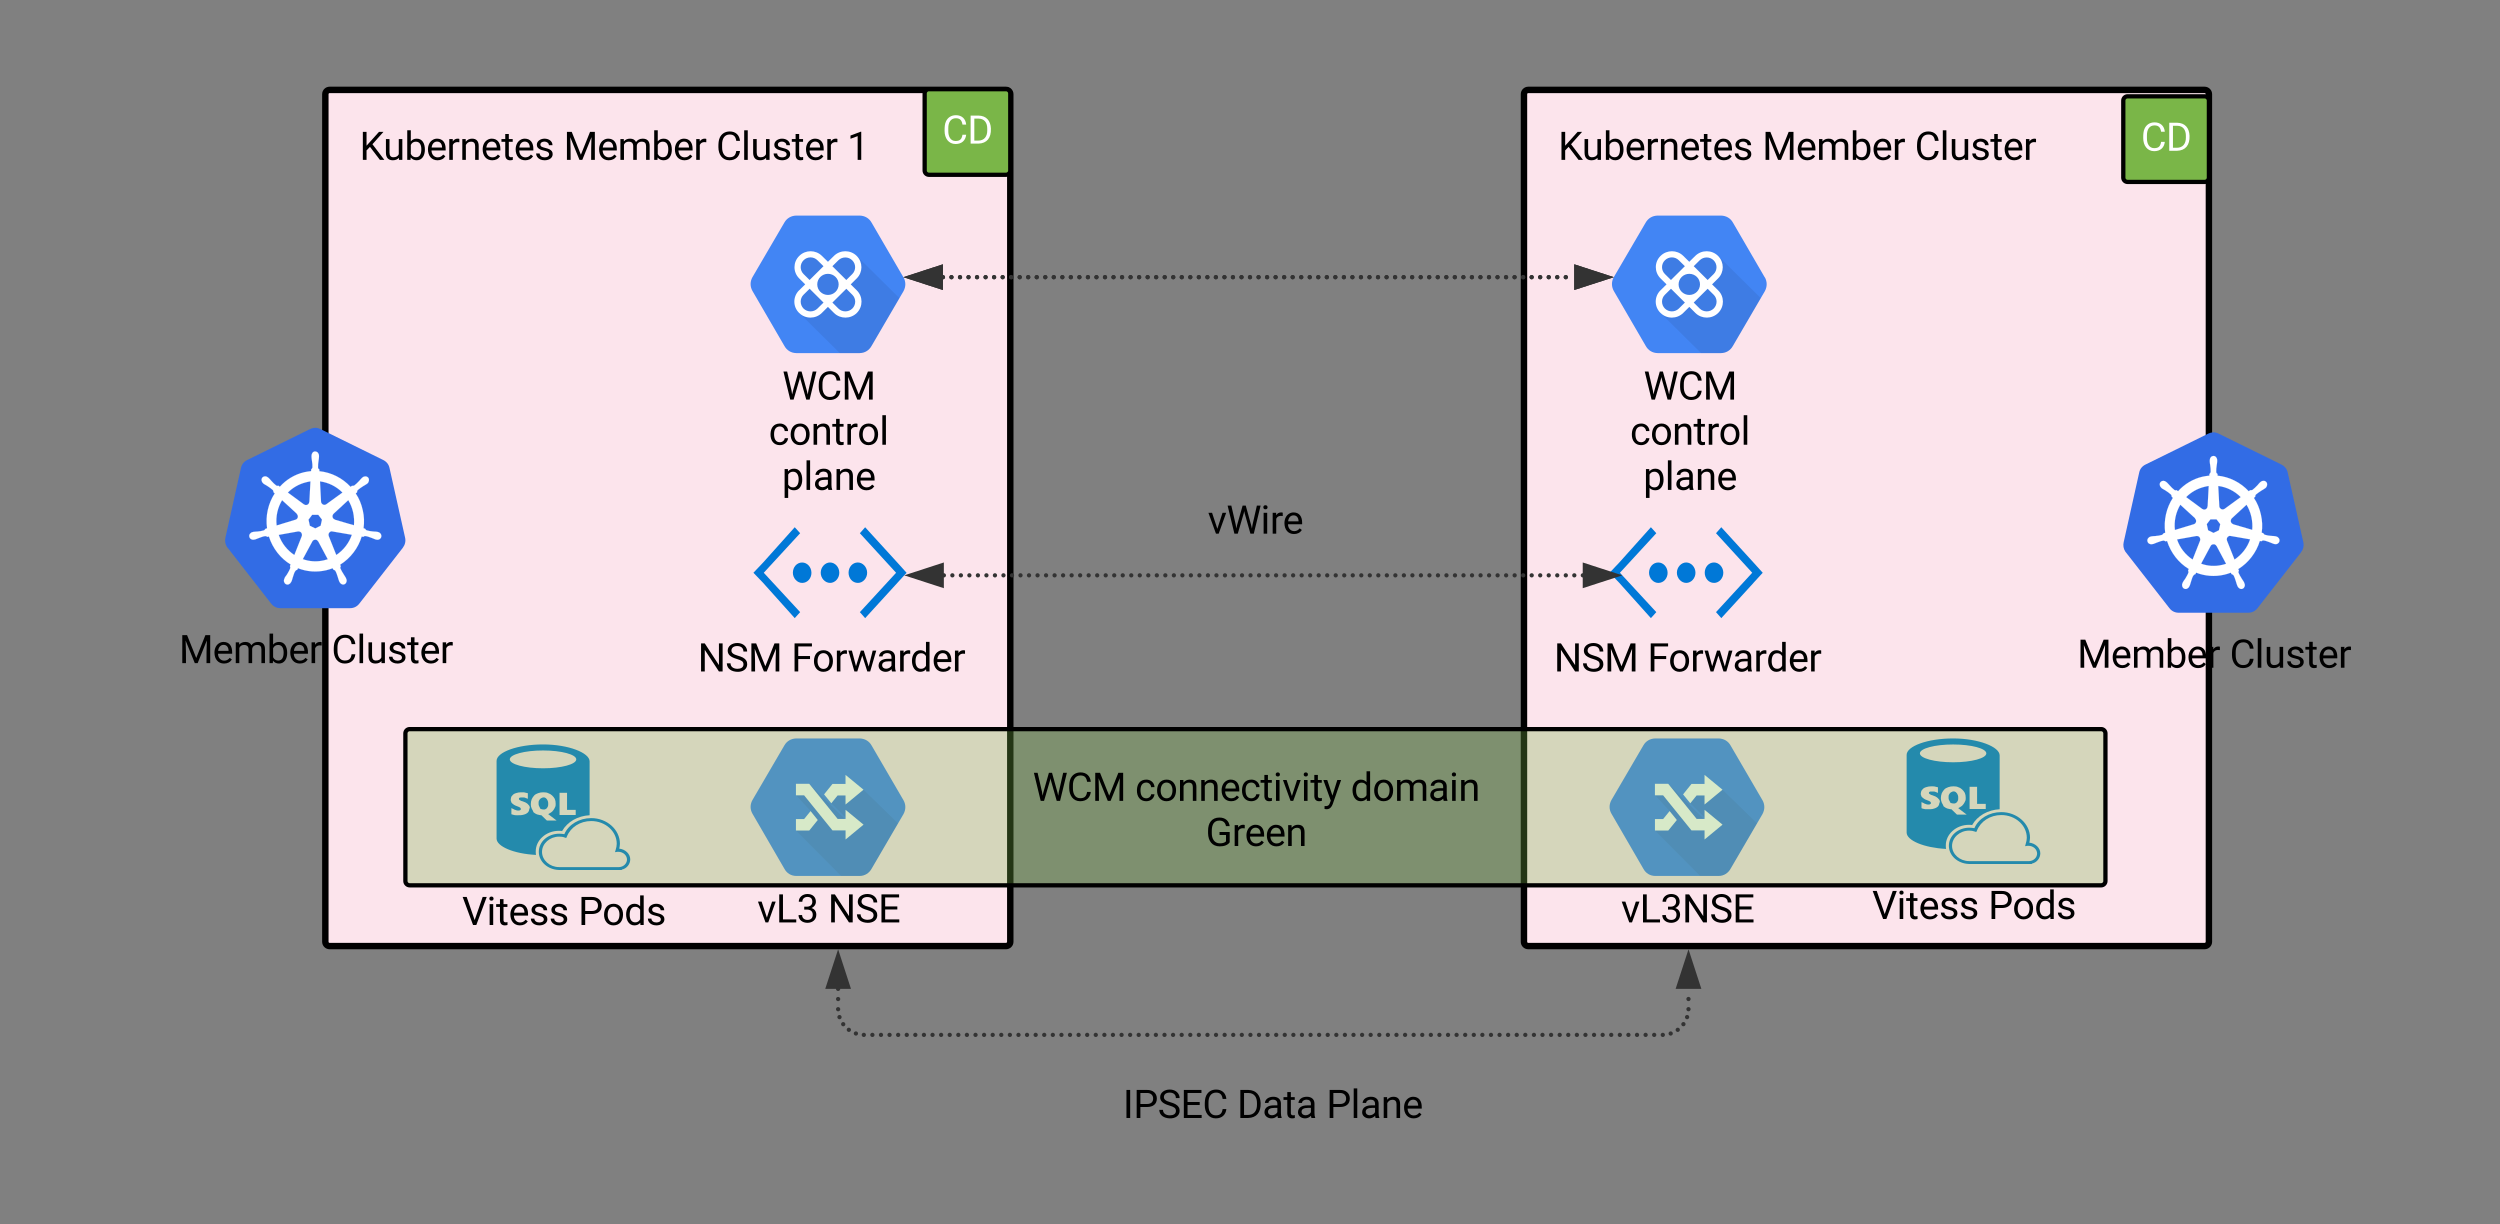 <svg xmlns="http://www.w3.org/2000/svg" xmlns:xlink="http://www.w3.org/1999/xlink" xmlns:lucid="lucid" width="1168" height="572"><rect width="100%" height="100%" fill="#808080" stroke="none"/><g transform="translate(-348 -598)" lucid:page-tab-id="HowzCfBBZfS3"><path d="M500 642c0-1.1.9-2 2-2h316c1.1 0 2 .9 2 2v396c0 1.1-.9 2-2 2H502c-1.1 0-2-.9-2-2z" stroke="#000" stroke-width="3" fill="#fce4ec"/><use xlink:href="#a" transform="matrix(1,0,0,1,516,656) translate(0 16.699)"/><use xlink:href="#b" transform="matrix(1,0,0,1,516,656) translate(95.353 16.699)"/><use xlink:href="#c" transform="matrix(1,0,0,1,516,656) translate(166.562 16.699)"/><use xlink:href="#d" transform="matrix(1,0,0,1,516,656) translate(227.812 16.699)"/><path d="M770.1 727.6L755.2 702c-1.15-2.06-3.18-3.22-5.56-3.28H720c-2.38.06-4.4 1.22-5.56 3.28l-14.9 25.5c-1.15 2.06-1.15 4.38 0 6.43l14.9 25.64c1.15 2.1 3.1 3.34 5.56 3.4h29.64c2.46-.06 4.4-1.3 5.57-3.4l14.9-25.52c1.15-2.12 1.15-4.43 0-6.5z" stroke="#000" stroke-opacity="0" fill="#4285f4"/><path d="M748.32 717.6l-10.18.77-3.66 3.62-4.9-4.82-7.37 1.05-1.42 6.83 5.66 5.6-5.8 5.72.72 7.83 19.02 18.8h9.27c2.43-.1 4.42-1.28 5.57-3.4l12.98-22.3z" stroke="#000" stroke-opacity="0" fill-opacity=".07"/><path d="M745.46 730.86l2.82-2.8c2.9-2.87 2.9-7.56 0-10.47-2.92-2.93-7.68-2.96-10.66-.04l-2.8 2.76-2.82-2.76c-2.92-2.9-7.66-2.9-10.57 0-2.98 2.88-2.98 7.6-.07 10.5l2.83 2.8-2.84 2.8c-.03 0-.03.03-.06.03-2.92 2.93-2.9 7.65.06 10.53 2.95 2.92 7.72 2.9 10.64-.03l2.82-2.8 2.8 2.8c.03 0 .06.03.06.07 2.98 2.88 7.75 2.85 10.67-.07 2.9-2.94 2.88-7.66-.07-10.54zm-10.64 4.94c-2.76 0-5-2.2-5-4.94 0-2.72 2.24-4.93 5-4.93s5 2.2 5 4.93c0 2.73-2.24 4.94-5 4.94zm4.87-16.2c1.8-1.76 4.72-1.76 6.5.04 1.77 1.76 1.77 4.62 0 6.4l-2.8 2.78-6.5-6.45zm-16.27 6.43c-1.78-1.77-1.78-4.66 0-6.43 1.8-1.8 4.7-1.8 6.5 0l2.82 2.77-6.5 6.45zm6.5 16.13c-1.8 1.76-4.7 1.76-6.5 0-1.78-1.8-1.78-4.7 0-6.46l2.83-2.8 6.5 6.46zm16.28 0c-1.78 1.76-4.7 1.76-6.5 0l-2.8-2.8 6.5-6.45 2.8 2.8c1.8 1.77 1.8 4.66 0 6.46z" stroke="#000" stroke-opacity="0" fill="#fff"/><use xlink:href="#e" transform="matrix(1,0,0,1,698.677,768) translate(14.8 16.699)"/><use xlink:href="#f" transform="matrix(1,0,0,1,698.677,768) translate(8.476 37.793)"/><use xlink:href="#g" transform="matrix(1,0,0,1,698.677,768) translate(14.637 58.887)"/><path d="M767.23 870.34L752.2 886.8l-2.47-2.8 16.92-18.4-16.92-18.47 2.46-2.8 15.03 16.47 4.33 4.8-4.33 4.74zM704.55 870.34l14.75 16.45 2.53-2.8-17-18.4 17-18.47-2.53-2.8-14.75 16.47-4.55 4.8 4.55 4.74z" stroke="#000" stroke-opacity="0" fill="#0078d7"/><path d="M727.1 865.6c0-2.6-1.94-4.8-4.33-4.8-2.53 0-4.34 2.2-4.34 4.8 0 2.53 2.03 4.74 4.34 4.74 2.53 0 4.34-2.2 4.34-4.75zM735.78 870.34c2.4 0 4.34-2.2 4.34-4.75 0-2.6-1.95-4.8-4.34-4.8-2.3 0-4.34 2.2-4.34 4.8 0 2.53 2.03 4.74 4.34 4.74zM748.8 870.34c2.38 0 4.33-2.2 4.33-4.75 0-2.6-2.02-4.8-4.34-4.8-2.54 0-4.34 2.2-4.34 4.8 0 2.53 1.8 4.74 4.33 4.74z" stroke="#000" stroke-opacity="0" fill="#0078d7"/><use xlink:href="#h" transform="matrix(1,0,0,1,670,895) translate(4.014 16.699)"/><use xlink:href="#i" transform="matrix(1,0,0,1,670,895) translate(47.696 16.699)"/><path d="M1060 642c0-1.1.9-2 2-2h316c1.1 0 2 .9 2 2v396c0 1.1-.9 2-2 2h-316c-1.1 0-2-.9-2-2z" stroke="#000" stroke-width="3" fill="#fce4ec"/><use xlink:href="#a" transform="matrix(1,0,0,1,1076,656) translate(0 16.699)"/><use xlink:href="#b" transform="matrix(1,0,0,1,1076,656) translate(95.353 16.699)"/><use xlink:href="#j" transform="matrix(1,0,0,1,1076,656) translate(166.562 16.699)"/><path d="M1381.88 800c-.84.08-1.52.25-2.2.6l-29.23 14.4c-1.6.76-2.7 2.1-3.04 3.87l-7.23 32.45c-.34 1.5-.1 3.03.76 4.38.08.17.17.25.33.42l20.23 25.95c1.08 1.43 2.6 2.2 4.37 2.2h32.52c1.76 0 3.28-.77 4.37-2.2l20.23-25.95c1.1-1.43 1.5-3.12 1.1-4.9l-7.25-32.35c-.34-1.76-1.44-3.1-3.04-3.87l-29.23-14.4c-.92-.43-1.77-.68-2.7-.6z" stroke="#fff" stroke-width="0" fill="#326ce5"/><path d="M1382.13 811.04c-1 0-1.73.87-1.73 2v.55c0 .6.13 1.1.2 1.66.17 1.25.3 2.3.23 3.3-.12.37-.37.68-.6.93v.74c-1.06.12-2.1.25-3.22.5-4.5 1.05-8.46 3.48-11.42 6.78-.18-.13-.56-.38-.62-.5-.3.06-.6.2-1.05-.06-.8-.56-1.47-1.3-2.33-2.24-.44-.44-.68-.8-1.18-1.25-.13-.12-.25-.24-.38-.3-.37-.32-.8-.5-1.23-.5-.57 0-1.06.18-1.43.62-.62.8-.37 1.98.43 2.66l.06.06c.06.07.25.2.3.25.57.38 1 .62 1.5.87 1.04.7 1.9 1.25 2.6 1.93.3.3.3.8.36 1.06l.55.5c-3.02 4.66-4.38 10.44-3.58 16.3l-.75.24c-.2.25-.43.62-.74.75-.92.3-1.9.43-3.14.55-.56.07-1.05 0-1.67.13-.13 0-.32.06-.5.12-1.05.25-1.73 1.25-1.5 2.18.2 1 1.2 1.56 2.24 1.37 0 0 .06 0 .06-.06.2 0 .37-.06.5-.06.55-.18.98-.43 1.54-.62 1.17-.43 2.1-.8 3.1-.93.36-.07.8.24.97.36l.75-.18c1.8 5.66 5.44 10.2 10.13 13.06l-.3.74c.12.3.24.75.12 1.06-.3.87-.93 1.87-1.55 2.92-.37.5-.68.87-.98 1.43-.07.12-.13.37-.2.5-.48 1-.1 2.1.75 2.54.87.44 1.92 0 2.4-1 .07-.12.2-.3.26-.5.24-.55.3-1.05.5-1.6.42-1.2.67-2.5 1.35-3.24.18-.25.43-.3.74-.38l.37-.74c4.08 1.6 8.65 2 13.22.93.98-.24 2.03-.55 2.96-.92.12.25.37.62.37.68.3.13.67.2.92.56.5.87.8 1.87 1.17 3.05.18.56.3 1.12.55 1.68l.18.43c.5 1 1.55 1.5 2.4 1.06.87-.43 1.25-1.55.75-2.55-.06-.2-.12-.38-.18-.5-.3-.57-.62-.94-.93-1.44-.68-1.12-1.24-2-1.6-2.92-.13-.44.06-.75.18-1.06-.12-.06-.25-.5-.3-.68 4.8-3 8.4-7.7 10.06-13.12.25 0 .62.12.8.12.26-.2.5-.44.94-.37.98.12 1.9.5 3.08.93.56.2 1 .44 1.55.62.12.06.3.06.5.13h.05c1.05.26 2.04-.37 2.23-1.3.24-1-.44-2-1.5-2.24-.1 0-.36-.06-.48-.12-.62-.13-1.1-.07-1.67-.13-1.23-.1-2.22-.24-3.15-.55-.37-.12-.6-.56-.74-.74l-.73-.24c.37-2.74.3-5.54-.37-8.4-.62-2.86-1.73-5.53-3.27-7.83.18-.2.55-.5.62-.56.06-.38 0-.7.37-1.06.68-.6 1.54-1.17 2.6-1.86.48-.3.92-.5 1.4-.87.13-.12.32-.25.44-.3.8-.7 1-1.94.43-2.68-.62-.82-1.8-.88-2.66-.2-.12.13-.25.25-.37.3-.5.45-.74.88-1.17 1.32-.87.87-1.55 1.6-2.35 2.17-.37.18-.87.12-1.05.12l-.68.5c-3.83-4.1-8.96-6.72-14.57-7.28v-.8c-.25-.2-.56-.38-.62-.88-.06-1 .06-2.05.24-3.3.07-.56.2-1.05.2-1.67v-.57c0-1.12-.75-2-1.74-2zm-2.22 14l-.5 9.5h-.05c0 .87-.68 1.56-1.54 1.56-.3 0-.6-.13-.86-.3h-.06l-7.53-5.55c2.34-2.36 5.3-4.04 8.7-4.85.62-.18 1.24-.25 1.86-.37zm4.45 0c3.96.5 7.66 2.35 10.5 5.2l-7.53 5.5c-.68.48-1.6.36-2.1-.33-.25-.23-.37-.55-.37-.86zm-17.72 8.76l6.92 6.34-.07.06c.62.56.75 1.5.25 2.18-.25.3-.5.44-.8.56h-.06l-8.77 2.67c-.5-4.22.5-8.38 2.53-11.8zm30.94 0c1.05 1.74 1.8 3.6 2.28 5.72.44 2.05.56 4.04.38 6.03l-8.9-2.6v-.07c-.8-.2-1.3-1.06-1.1-1.87.1-.36.24-.6.48-.86l6.87-6.34zm-16.86 6.84h2.85l1.73 2.24-.62 2.86-2.53 1.24-2.53-1.24-.62-2.86zm9.1 7.7c.05 0 .17 0 .3.07h.06l9.08 1.57c-1.3 3.85-3.9 7.2-7.3 9.45l-3.5-8.83c-.32-.76 0-1.7.73-2.06.2-.13.37-.13.62-.2zm-15.4.07c.75 0 1.37.5 1.5 1.26.12.3.06.68-.07 1l-3.46 8.76c-3.33-2.18-5.93-5.4-7.28-9.4l9-1.6h.3zm7.67 3.87c.25-.06.5 0 .74.12.32.18.57.37.7.68h.05l4.45 8.33c-.62.2-1.18.38-1.8.5-3.4.82-6.8.57-9.87-.55l4.44-8.27c.25-.5.74-.8 1.3-.8z" stroke="#fff" stroke-width=".05" fill="#fff"/><use xlink:href="#k" transform="matrix(1,0,0,1,1310,893.261) translate(8.498 16.699)"/><use xlink:href="#l" transform="matrix(1,0,0,1,1310,893.261) translate(79.707 16.699)"/><path d="M495.02 797.87c-.84.08-1.5.25-2.2.6l-29.23 14.4c-1.6.76-2.7 2.1-3.04 3.87l-7.24 32.44c-.34 1.52-.1 3.04.75 4.4.1.15.17.24.34.4l20.23 25.96c1.1 1.43 2.62 2.2 4.38 2.2h32.54c1.77 0 3.3-.77 4.38-2.2L536.14 854c1.1-1.45 1.52-3.13 1.1-4.9L530 816.74c-.34-1.77-1.44-3.1-3.04-3.87l-29.24-14.4c-.93-.43-1.77-.68-2.7-.6z" stroke="#fff" stroke-width="0" fill="#326ce5"/><path d="M495.28 808.9c-1 0-1.73.88-1.73 2v.56c0 .62.12 1.1.18 1.67.2 1.25.3 2.3.25 3.3-.12.37-.37.68-.62.93v.75c-1.05.13-2.1.26-3.2.5-4.52 1.06-8.47 3.5-11.43 6.8-.2-.14-.56-.4-.62-.5-.3.05-.6.17-1.04-.07-.8-.56-1.48-1.3-2.35-2.24-.42-.45-.67-.82-1.16-1.26-.12-.12-.25-.25-.37-.3-.37-.32-.8-.5-1.24-.5-.55 0-1.05.18-1.42.62-.6.8-.36 2 .45 2.67l.06.06.32.24c.55.37.98.62 1.48.87 1.05.7 1.9 1.26 2.6 1.94.3.3.3.8.36 1.06l.56.5c-3.03 4.66-4.4 10.44-3.58 16.3l-.74.24c-.2.25-.44.62-.75.74-.92.32-1.9.44-3.15.56-.55.07-1.04 0-1.66.13-.13 0-.3.06-.5.12-1.05.24-1.73 1.24-1.48 2.17.2 1 1.17 1.55 2.22 1.37 0 0 .07 0 .07-.06.18 0 .37-.07.5-.07.55-.17.98-.42 1.53-.6 1.18-.44 2.1-.82 3.1-.94.36-.06.8.25.98.37l.74-.18c1.8 5.65 5.44 10.2 10.13 13.06l-.3.75c.1.3.24.75.1 1.06-.3.88-.9 1.87-1.53 2.93-.37.5-.68.87-1 1.43-.05.13-.1.38-.17.5-.5 1-.13 2.1.74 2.55.86.45 1.9 0 2.4-1 .07-.1.2-.3.25-.48.25-.56.3-1.06.5-1.62.43-1.18.68-2.5 1.36-3.23.18-.25.43-.3.74-.38l.37-.75c4.06 1.6 8.63 2 13.2.93 1-.25 2.04-.56 2.97-.93.12.25.37.62.37.68.3.13.68.2.92.56.5.86.8 1.86 1.18 3.04.18.56.3 1.12.55 1.68l.18.43c.5 1 1.54 1.5 2.4 1.06.87-.43 1.24-1.55.75-2.54-.06-.2-.13-.37-.2-.5-.3-.56-.6-.93-.9-1.43-.7-1.12-1.25-2-1.62-2.92-.1-.43.07-.74.2-1.05-.13-.06-.25-.5-.3-.68 4.8-3 8.4-7.7 10.05-13.12.25 0 .62.12.8.12.25-.2.5-.44.93-.37 1 .12 1.92.5 3.1.93.55.2.98.43 1.53.62.14.06.32.06.5.13h.07c1.05.24 2.04-.38 2.22-1.3.24-1-.44-2-1.5-2.25-.1 0-.36-.06-.48-.12-.62-.12-1.1-.06-1.67-.12-1.24-.12-2.22-.25-3.15-.56-.37-.12-.62-.56-.74-.74l-.74-.25c.37-2.74.3-5.54-.37-8.4-.62-2.86-1.73-5.53-3.28-7.83.2-.2.56-.5.62-.56.05-.38 0-.7.36-1.06.68-.62 1.55-1.18 2.6-1.87.5-.3.92-.5 1.42-.86.12-.12.3-.25.43-.3.8-.7 1-1.94.44-2.68-.62-.8-1.8-.87-2.65-.2-.14.13-.26.26-.38.32-.5.44-.75.87-1.18 1.3-.86.88-1.54 1.62-2.34 2.18-.38.2-.87.13-1.05.13l-.68.5c-3.83-4.12-8.96-6.73-14.58-7.3v-.8c-.26-.2-.56-.37-.63-.87-.06-1 .07-2.05.25-3.3.06-.56.2-1.05.2-1.68v-.55c0-1.12-.75-2-1.74-2zm-2.23 14l-.5 9.5h-.05c0 .88-.68 1.57-1.55 1.57-.3 0-.6-.13-.86-.3h-.07l-7.54-5.55c2.34-2.36 5.3-4.04 8.7-4.85.62-.2 1.24-.25 1.85-.37zm4.45 0c3.95.5 7.66 2.36 10.5 5.22l-7.54 5.47c-.67.5-1.6.37-2.1-.32-.24-.24-.37-.56-.37-.87zm-17.72 8.77l6.9 6.34-.05.07c.62.56.74 1.5.25 2.18-.25.3-.5.43-.8.56H486l-8.76 2.68c-.5-4.23.5-8.4 2.54-11.8zm30.94 0c1.05 1.74 1.8 3.6 2.28 5.72.43 2.04.56 4.03.37 6.02l-8.9-2.6v-.07c-.8-.2-1.3-1.06-1.1-1.87.12-.37.24-.62.5-.87l6.85-6.33zm-16.86 6.84h2.84l1.73 2.25-.62 2.86-2.52 1.25-2.53-1.24-.62-2.85zm9.07 7.72c.07 0 .2 0 .3.06h.08l9.08 1.56c-1.3 3.85-3.9 7.2-7.28 9.45l-3.52-8.84c-.3-.75 0-1.68.74-2.05.18-.12.37-.12.6-.18zm-15.37.06c.74 0 1.36.5 1.48 1.25.12.3.06.68-.06 1l-3.46 8.76c-3.33-2.2-5.93-5.42-7.3-9.4l9.03-1.62h.3zm7.66 3.86c.24-.06.5 0 .74.12.3.2.55.38.68.7h.06l4.44 8.32c-.6.2-1.17.37-1.8.5-3.38.8-6.78.56-9.87-.56l4.45-8.27c.25-.5.74-.8 1.3-.8z" stroke="#fff" stroke-width=".05" fill="#fff"/><use xlink:href="#k" transform="matrix(1,0,0,1,423.147,891.131) translate(8.498 16.699)"/><use xlink:href="#l" transform="matrix(1,0,0,1,423.147,891.131) translate(79.707 16.699)"/><path d="M600.36 975.66c.12.3.44.4.75.4.32.13.63.13.95.13.3 0 .56 0 .75-.13.3-.12.43-.3.74-.53.13-.3.32-.53.44-.82.13-.3.13-.65.13-1.17 0-.4 0-.7-.12-1.12-.2-.35-.2-.64-.44-.94-.18-.3-.43-.42-.62-.65-.3-.18-.56-.3-.87-.3-.44 0-.75.12-1.07.3-.3.12-.5.35-.75.53-.18.3-.3.52-.5.82-.12.23-.12.64-.12 1.05 0 .53 0 .94.14 1.18.3.7.5 1 .62 1.23z" stroke="#000" stroke-opacity="0" fill="#0078d7"/><path d="M609.1 986.16c.44 0 1.06 0 1.5.12 2.44-4.3 7.25-7.1 12.87-7.4v-25.16c0-4-9.87-7.92-21.74-7.92-12.05 0-21.73 3.64-21.73 7.7v36.3c0 3.63 8 7.1 18.42 7.62-.12-.53-.12-1.06-.12-1.58-.06-5.22 4.75-9.68 10.8-9.68zm7.87-7.4h-7.55V968.4h3.5v7.96h4.05v2.4zm-15.24-30.14c8.56 0 15.5 1.87 15.5 4.16 0 2.3-6.94 4.17-15.5 4.17-8.6 0-15.55-1.88-15.55-4.17 0-2.3 6.94-4.16 15.55-4.16zm-6.5 27.74c0 .24-.18.53-.3.82-.2.24-.32.53-.63.65-.3.3-.56.4-.87.53-.3.1-.75.3-1.38.4-.43.12-1.06.12-1.8.12h-1.07c-.3 0-.62 0-.94-.1-.3 0-.56-.2-.75-.2-.32 0-.44-.1-.57-.22v-2.82c.13.12.44.24.75.35.3.1.44.3.75.4.3.12.56.12.88.3.32.1.63.1.94.1.3 0 .44 0 .56-.1.2 0 .32-.18.32-.18.18 0 .18-.12.18-.23v-.3c0-.12 0-.3-.18-.42-.13-.1-.13-.23-.32-.23-.12-.18-.3-.18-.56-.3-.3-.17-.43-.17-.75-.3-.44-.1-.94-.4-1.38-.63-.3-.3-.56-.4-.88-.7-.3-.3-.43-.54-.43-.83-.18-.24-.18-.65-.18-.95 0-.53.2-.94.3-1.35.32-.35.64-.82.95-1.05.44-.3.87-.53 1.5-.65.56-.17 1.18-.3 1.93-.3h1.07c.3 0 .62 0 .93.13.3 0 .44.17.75.17.13 0 .44.12.56.12v2.7c-.1-.18-.24-.18-.55-.3-.2-.1-.44-.1-.75-.3-.3-.1-.43-.1-.75-.1h-.93c-.44 0-.75 0-.88.1-.3.2-.3.3-.3.54 0 .18 0 .3.1.3 0 .17.2.17.33.3.18.1.3.1.43.28.2.12.44.12.75.23.44.18.94.4 1.38.53.43.3.75.4 1.06.7.3.3.43.53.74.83.2.23.3.64.3 1.17-.3.23-.3.47-.3.76zm1.2-.53c-.32-.7-.44-1.34-.44-2.17 0-.82.18-1.64.43-2.28.3-.7.74-1.24 1.18-1.76.45-.53 1.26-.82 1.82-1.06.8-.3 1.56-.4 2.44-.4.94 0 1.68.1 2.25.4.76.24 1.38.65 1.82 1.06.5.4.93 1.05 1.25 1.58.3.7.43 1.35.43 2.35 0 .52 0 1.17-.3 1.58-.2.53-.45.94-.76 1.35-.3.4-.62.82-1.06 1.06-.5.3-.75.52-1.37.82l3.94 3h-4.56l-2.56-2.48c-.75 0-1.5-.3-2.06-.4-.62-.24-1.25-.65-1.7-1.06 0-.4-.42-.94-.73-1.6z" stroke="#000" stroke-opacity="0" fill="#0078d7"/><path d="M642.45 999.47c0-2.52-2.3-4.7-5.12-4.98.13-.83.3-1.48.3-2.3 0-6.57-6.04-11.97-13.4-11.97-5.63 0-10.63 3-12.57 7.5-.75-.1-1.5-.22-2.37-.22-5.32 0-9.56 3.76-9.56 8.45 0 4.58 4.12 8.33 9.36 8.5H638.52v-.17c2.25-.47 3.93-2.52 3.93-4.8zm-5.12 3.64h-28.1c-4.37 0-8-3.22-8-7.1 0-3.92 3.63-7.14 8-7.14.93 0 1.8.1 2.56.4l.74.24.3-.64c1.7-4.34 6.2-7.28 11.38-7.28 6.62 0 11.93 4.8 11.93 10.62 0 .94-.2 1.88-.5 2.82l-.32 1.1 1.13-.17h.43c2.24 0 4.05 1.65 4.05 3.64 0 1.75-1.56 3.4-3.62 3.5z" stroke="#000" stroke-opacity="0" fill="#0078d7"/><use xlink:href="#m" transform="matrix(1,0,0,1,550,1013.459) translate(13.903 16.699)"/><use xlink:href="#n" transform="matrix(1,0,0,1,550,1013.459) translate(68.158 16.699)"/><path d="M780 641.66c0-1.1.9-2 2-2h36c1.1 0 2 .9 2 2v36c0 1.1-.9 2-2 2h-36c-1.1 0-2-.9-2-2z" stroke="#000" stroke-width="2" fill="#7ab648"/><use xlink:href="#o" transform="matrix(1,0,0,1,785,644.656) translate(3.24 20.449)"/><path d="M1340 645c0-1.1.9-2 2-2h36c1.1 0 2 .9 2 2v36c0 1.1-.9 2-2 2h-36c-1.1 0-2-.9-2-2z" stroke="#000" stroke-width="2" fill="#7ab648"/><use xlink:href="#o" transform="matrix(1,0,0,1,1345,648) translate(3.24 20.449)"/><path d="M770.1 971.85l-14.9-25.57c-1.15-2.06-3.18-3.22-5.56-3.28H720c-2.38.06-4.4 1.22-5.56 3.28l-14.9 25.5c-1.15 2.07-1.15 4.38 0 6.37l14.9 25.7c1.15 2.13 3.1 3.35 5.56 3.4h29.64c2.38-.05 4.4-1.27 5.57-3.4l14.9-25.5c1.15-2.13 1.15-4.44 0-6.5z" stroke="#000" stroke-opacity="0" fill="#4285f4"/><path d="M751.42 966.96l-13.64.2-1.38 6.13 7.68 7.6.1 1.2-18.08-17.9-6.2 5.34 6.82 7.36-6.86 9.13 21.12 21.23h8.68c2.38-.1 4.38-1.3 5.58-3.4l12.3-21.23z" stroke="#000" stroke-opacity="0" fill-opacity=".07"/><path d="M743.04 985.97h-6.1l-13.26-16.4h-3.82v-5.37h6.22l13.27 16.4h3.7v-4.25l8.4 6.92-8.4 6.94v-4.23z" stroke="#000" stroke-opacity="0" fill="#fff"/><path d="M736.38 973.3l2.95-3.66h3.7v4.24l8.4-6.93-8.4-6.93v4.24h-6.1l-3.92 4.87 3.38 4.16zM726.7 976.94l-3.02 3.73h-3.82v5.36h6.22l3.98-4.92-3.35-4.16z" stroke="#000" stroke-opacity="0" fill="#fff"/><use xlink:href="#p" transform="matrix(1,0,0,1,698.677,1012.261) translate(3.146 16.699)"/><use xlink:href="#q" transform="matrix(1,0,0,1,698.677,1012.261) translate(36.113 16.699)"/><path d="M1172.5 727.6L1157.63 702c-1.15-2.06-3.18-3.22-5.56-3.28h-29.64c-2.4.06-4.4 1.22-5.57 3.28l-14.9 25.5c-1.14 2.06-1.14 4.38 0 6.43l14.9 25.64c1.16 2.1 3.1 3.34 5.57 3.4h29.64c2.45-.06 4.4-1.3 5.56-3.4l14.9-25.52c1.15-2.12 1.15-4.43 0-6.5z" stroke="#000" stroke-opacity="0" fill="#4285f4"/><path d="M1150.74 717.6l-10.18.77-3.66 3.62-4.9-4.82-7.37 1.05-1.43 6.83 5.66 5.6-5.8 5.72.7 7.83 19.04 18.8h9.27c2.42-.1 4.42-1.28 5.56-3.4l13-22.3z" stroke="#000" stroke-opacity="0" fill-opacity=".07"/><path d="M1147.88 730.86l2.82-2.8c2.9-2.87 2.9-7.56 0-10.47-2.92-2.93-7.7-2.96-10.67-.04l-2.8 2.76-2.8-2.76c-2.93-2.9-7.67-2.9-10.6 0-2.97 2.88-2.97 7.6-.05 10.5l2.83 2.8-2.82 2.8c-.03 0-.03.03-.06.03-2.92 2.93-2.9 7.65.06 10.53 2.95 2.92 7.72 2.9 10.64-.03l2.82-2.8 2.8 2.8c.02 0 .06.03.06.07 2.98 2.88 7.74 2.85 10.66-.07 2.92-2.94 2.9-7.66-.06-10.54zm-10.64 4.94c-2.76 0-5-2.2-5-4.94 0-2.72 2.24-4.93 5-4.93s5 2.2 5 4.93c0 2.73-2.24 4.94-5 4.94zm4.86-16.2c1.82-1.76 4.74-1.76 6.53.04 1.76 1.76 1.76 4.62 0 6.4l-2.82 2.78-6.5-6.45zm-16.25 6.43c-1.8-1.77-1.8-4.66 0-6.43 1.8-1.8 4.7-1.8 6.5 0l2.82 2.77-6.5 6.45zm6.5 16.13c-1.8 1.76-4.7 1.76-6.5 0-1.8-1.8-1.8-4.7 0-6.46l2.83-2.8 6.5 6.46zm16.28 0c-1.8 1.76-4.7 1.76-6.53 0l-2.8-2.8 6.5-6.45 2.83 2.8c1.8 1.77 1.8 4.66 0 6.46z" stroke="#000" stroke-opacity="0" fill="#fff"/><use xlink:href="#e" transform="matrix(1,0,0,1,1101.095,768) translate(14.8 16.699)"/><use xlink:href="#f" transform="matrix(1,0,0,1,1101.095,768) translate(8.476 37.793)"/><use xlink:href="#g" transform="matrix(1,0,0,1,1101.095,768) translate(14.637 58.887)"/><path d="M1167.23 870.34l-15.04 16.45-2.47-2.8 16.92-18.4-16.92-18.47 2.46-2.8 15.03 16.47 4.33 4.8-4.33 4.74zM1104.55 870.34l14.75 16.45 2.53-2.8-17-18.4 17-18.47-2.53-2.8-14.75 16.47-4.55 4.8 4.55 4.74z" stroke="#000" stroke-opacity="0" fill="#0078d7"/><path d="M1127.1 865.6c0-2.6-1.94-4.8-4.33-4.8-2.53 0-4.34 2.2-4.34 4.8 0 2.53 2.03 4.74 4.34 4.74 2.53 0 4.34-2.2 4.34-4.75zM1135.78 870.34c2.4 0 4.34-2.2 4.34-4.75 0-2.6-1.95-4.8-4.34-4.8-2.3 0-4.34 2.2-4.34 4.8 0 2.53 2.03 4.74 4.34 4.74zM1148.8 870.34c2.38 0 4.33-2.2 4.33-4.75 0-2.6-2.02-4.8-4.34-4.8-2.54 0-4.34 2.2-4.34 4.8 0 2.53 1.8 4.74 4.33 4.74z" stroke="#000" stroke-opacity="0" fill="#0078d7"/><use xlink:href="#h" transform="matrix(1,0,0,1,1070,895) translate(4.014 16.699)"/><use xlink:href="#i" transform="matrix(1,0,0,1,1070,895) translate(47.696 16.699)"/><path d="M1171.42 971.85l-14.9-25.57c-1.15-2.06-3.17-3.22-5.56-3.28h-29.64c-2.38.06-4.4 1.22-5.56 3.28l-14.9 25.5c-1.15 2.07-1.15 4.38 0 6.37l14.9 25.7c1.15 2.13 3.1 3.35 5.56 3.4h29.64c2.4-.05 4.4-1.27 5.57-3.4l14.9-25.5c1.15-2.13 1.15-4.44 0-6.5z" stroke="#000" stroke-opacity="0" fill="#4285f4"/><path d="M1152.74 966.96l-13.63.2-1.38 6.13 7.68 7.6.1 1.2-18.07-17.9-6.2 5.34 6.82 7.36-6.87 9.13 21.12 21.23h8.68c2.38-.1 4.4-1.3 5.58-3.4l12.3-21.23z" stroke="#000" stroke-opacity="0" fill-opacity=".07"/><path d="M1144.36 985.97h-6.1l-13.26-16.4h-3.82v-5.37h6.22l13.27 16.4h3.7v-4.25l8.4 6.92-8.4 6.94v-4.23z" stroke="#000" stroke-opacity="0" fill="#fff"/><path d="M1137.7 973.3l2.96-3.66h3.7v4.24l8.4-6.93-8.4-6.93v4.24h-6.1l-3.93 4.87 3.38 4.16zM1128.03 976.94l-3.02 3.73h-3.82v5.36h6.23l4-4.92-3.37-4.16z" stroke="#000" stroke-opacity="0" fill="#fff"/><use xlink:href="#r" transform="matrix(1,0,0,1,1100,1012.261) translate(5.374 16.699)"/><path d="M1259.13 972.86c.13.3.44.4.75.4.3.12.63.12.94.12.3 0 .56 0 .75-.1.3-.13.44-.3.75-.54.12-.3.3-.53.44-.82.12-.3.12-.65.12-1.18 0-.4 0-.7-.12-1.1-.2-.36-.2-.65-.44-.95-.2-.3-.44-.42-.63-.65-.32-.18-.57-.3-.88-.3-.44 0-.75.12-1.06.3-.3.1-.5.35-.75.52-.18.3-.3.53-.5.83-.12.23-.12.64-.12 1.05 0 .53 0 .94.13 1.17.32.7.5 1 .63 1.24z" stroke="#000" stroke-opacity="0" fill="#0078d7"/><path d="M1267.88 983.36c.43 0 1.06 0 1.5.1 2.43-4.27 7.24-7.08 12.86-7.38v-25.16c0-4-9.87-7.92-21.73-7.92-12.05 0-21.73 3.64-21.73 7.68v36.3c0 3.65 8 7.1 18.43 7.64-.13-.53-.13-1.06-.13-1.6-.06-5.2 4.75-9.66 10.8-9.66zm7.87-7.4h-7.56V965.6h3.5v7.98h4.05v2.4zm-15.24-30.14c8.56 0 15.5 1.87 15.5 4.16 0 2.3-6.94 4.16-15.5 4.16-8.6 0-15.54-1.87-15.54-4.16 0-2.3 6.93-4.16 15.55-4.16zm-6.5 27.74c0 .24-.18.53-.3.82-.2.24-.3.53-.62.65-.32.3-.57.4-.88.52-.3.12-.75.3-1.37.42-.44.1-1.06.1-1.8.1h-1.08c-.3 0-.62 0-.93-.1-.32 0-.56-.18-.75-.18-.3 0-.44-.13-.56-.25v-2.8c.13.1.44.22.76.34.3.1.43.28.74.4.32.12.57.12.88.3.3.1.62.1.94.1.3 0 .43 0 .56-.1.2 0 .3-.18.3-.18.2 0 .2-.12.2-.24v-.3c0-.1 0-.28-.2-.4-.1-.12-.1-.23-.3-.23-.13-.18-.3-.18-.56-.3-.32-.17-.44-.17-.75-.3-.44-.1-.94-.4-1.38-.64-.32-.28-.57-.4-.88-.7-.3-.28-.44-.52-.44-.8-.2-.25-.2-.66-.2-.95 0-.53.2-.94.33-1.35.32-.35.63-.82.94-1.05.44-.3.88-.53 1.5-.65.56-.18 1.2-.3 1.94-.3h1.06c.3 0 .62 0 .94.12.3 0 .43.18.75.18.12 0 .43.12.56.12v2.7c-.14-.18-.26-.18-.57-.3-.2-.1-.44-.1-.75-.3-.32-.1-.44-.1-.75-.1h-.94c-.45 0-.76 0-.88.1-.32.2-.32.3-.32.54 0 .17 0 .3.13.3 0 .17.2.17.3.28.2.12.32.12.45.3.18.1.43.1.75.23.43.18.93.4 1.37.53.44.3.75.4 1.06.7.3.3.44.53.75.82.2.24.32.65.32 1.18-.3.23-.3.47-.3.76zm1.2-.53c-.3-.7-.44-1.35-.44-2.17 0-.82.2-1.64.44-2.3.3-.7.75-1.22 1.2-1.75.42-.5 1.23-.8 1.8-1.04.8-.3 1.56-.4 2.43-.4.94 0 1.7.1 2.25.4.75.23 1.37.64 1.8 1.05.5.43.95 1.07 1.26 1.6.3.7.44 1.35.44 2.34 0 .53 0 1.18-.3 1.6-.2.52-.45.93-.76 1.34-.32.4-.63.82-1.07 1.05-.5.3-.75.53-1.37.82l3.93 3h-4.54l-2.56-2.47c-.75 0-1.5-.3-2.07-.4-.62-.24-1.24-.65-1.68-1.06 0-.4-.44-.94-.75-1.6z" stroke="#000" stroke-opacity="0" fill="#0078d7"/><path d="M1301.23 996.67c0-2.52-2.3-4.7-5.12-4.98.13-.84.32-1.48.32-2.3 0-6.57-6.06-11.97-13.43-11.97-5.63 0-10.63 3-12.56 7.5-.75-.1-1.5-.22-2.38-.22-5.3 0-9.55 3.76-9.55 8.45 0 4.58 4.13 8.33 9.38 8.5h29.41v-.17c2.24-.47 3.93-2.52 3.93-4.8zm-5.12 3.64H1268c-4.37 0-8-3.22-8-7.1 0-3.92 3.63-7.15 8-7.15.94 0 1.8.12 2.56.42l.75.23.32-.65c1.7-4.34 6.2-7.27 11.37-7.27 6.6 0 11.92 4.8 11.92 10.62 0 .94-.2 1.87-.5 2.8l-.3 1.13 1.1-.18h.45c2.25 0 4.06 1.64 4.06 3.64 0 1.75-1.56 3.4-3.62 3.5z" stroke="#000" stroke-opacity="0" fill="#0078d7"/><use xlink:href="#m" transform="matrix(1,0,0,1,1208.773,1010.657) translate(13.903 16.699)"/><use xlink:href="#n" transform="matrix(1,0,0,1,1208.773,1010.657) translate(68.158 16.699)"/><path d="M537.4 940.64c0-1.1.9-2 2-2h790.26c1.1 0 2 .9 2 2v68.98c0 1.1-.9 2-2 2H539.4c-1.1 0-2-.9-2-2z" stroke="#000" stroke-width="2" fill="#7ab648" fill-opacity=".3"/><use xlink:href="#s" transform="matrix(1,0,0,1,542.408,943.642) translate(288.082 28.512)"/><use xlink:href="#t" transform="matrix(1,0,0,1,542.408,943.642) translate(335.938 28.512)"/><use xlink:href="#u" transform="matrix(1,0,0,1,542.408,943.642) translate(436.634 28.512)"/><use xlink:href="#v" transform="matrix(1,0,0,1,542.408,943.642) translate(368.906 49.605)"/><path d="M789.54 727.5c0 .54-.45 1-1 1-.56 0-1-.46-1-1 0-.57.44-1 1-1 .55 0 1 .43 1 1zm3.98 0c0 .54-.45 1-1 1s-1-.46-1-1c0-.57.45-1 1-1s1 .43 1 1zm4 0c0 .54-.46 1-1 1-.56 0-1-.46-1-1 0-.57.44-1 1-1 .54 0 1 .43 1 1zm3.97 0c0 .54-.45 1-1 1-.56 0-1-.46-1-1 0-.57.44-1 1-1 .55 0 1 .43 1 1zm3.98 0c0 .54-.45 1-1 1s-1-.46-1-1c0-.57.45-1 1-1s1 .43 1 1zm4 0c0 .54-.46 1-1 1-.57 0-1-.46-1-1 0-.57.43-1 1-1 .54 0 1 .43 1 1zm3.97 0c0 .54-.45 1-1 1s-1-.46-1-1c0-.57.45-1 1-1s1 .43 1 1zm4 0c0 .54-.46 1-1 1-.56 0-1-.46-1-1 0-.57.44-1 1-1 .54 0 1 .43 1 1zm3.97 0c0 .54-.44 1-1 1-.55 0-1-.46-1-1 0-.57.45-1 1-1 .56 0 1 .43 1 1zm4 0c0 .54-.46 1-1 1-.56 0-1-.46-1-1 0-.57.44-1 1-1 .54 0 1 .43 1 1zm3.97 0c0 .54-.45 1-1 1-.56 0-1-.46-1-1 0-.57.44-1 1-1 .55 0 1 .43 1 1zm3.98 0c0 .54-.45 1-1 1s-1-.46-1-1c0-.57.45-1 1-1s1 .43 1 1zm4 0c0 .54-.46 1-1 1-.57 0-1-.46-1-1 0-.57.43-1 1-1 .54 0 1 .43 1 1zm3.97 0c0 .54-.45 1-1 1s-1-.46-1-1c0-.57.45-1 1-1s1 .43 1 1zm4 0c0 .54-.46 1-1 1-.56 0-1-.46-1-1 0-.57.44-1 1-1 .54 0 1 .43 1 1zm3.97 0c0 .54-.44 1-1 1-.55 0-1-.46-1-1 0-.57.45-1 1-1 .56 0 1 .43 1 1zm4 0c0 .54-.46 1-1 1-.56 0-1-.46-1-1 0-.57.44-1 1-1 .54 0 1 .43 1 1zm3.98 0c0 .54-.45 1-1 1-.56 0-1-.46-1-1 0-.57.44-1 1-1 .55 0 1 .43 1 1zm3.98 0c0 .54-.45 1-1 1s-1-.46-1-1c0-.57.45-1 1-1s1 .43 1 1zm4 0c0 .54-.46 1-1 1-.57 0-1-.46-1-1 0-.57.43-1 1-1 .54 0 1 .43 1 1zm3.97 0c0 .54-.45 1-1 1s-1-.46-1-1c0-.57.45-1 1-1s1 .43 1 1zm4 0c0 .54-.46 1-1 1-.56 0-1-.46-1-1 0-.57.44-1 1-1 .54 0 1 .43 1 1zm3.97 0c0 .54-.44 1-1 1-.55 0-1-.46-1-1 0-.57.45-1 1-1 .56 0 1 .43 1 1zm4 0c0 .54-.46 1-1 1-.56 0-1-.46-1-1 0-.57.44-1 1-1 .54 0 1 .43 1 1zm3.98 0c0 .54-.45 1-1 1-.56 0-1-.46-1-1 0-.57.44-1 1-1 .55 0 1 .43 1 1zm3.98 0c0 .54-.45 1-1 1s-1-.46-1-1c0-.57.45-1 1-1s1 .43 1 1zm4 0c0 .54-.46 1-1 1-.57 0-1-.46-1-1 0-.57.43-1 1-1 .54 0 1 .43 1 1zm3.97 0c0 .54-.44 1-1 1-.55 0-1-.46-1-1 0-.57.45-1 1-1 .56 0 1 .43 1 1zm4 0c0 .54-.46 1-1 1-.56 0-1-.46-1-1 0-.57.44-1 1-1 .54 0 1 .43 1 1zm3.97 0c0 .54-.44 1-1 1-.55 0-1-.46-1-1 0-.57.45-1 1-1 .56 0 1 .43 1 1zm4 0c0 .54-.46 1-1 1-.56 0-1-.46-1-1 0-.57.44-1 1-1 .54 0 1 .43 1 1zm3.98 0c0 .54-.45 1-1 1-.56 0-1-.46-1-1 0-.57.44-1 1-1 .55 0 1 .43 1 1zm3.98 0c0 .54-.45 1-1 1s-1-.46-1-1c0-.57.45-1 1-1s1 .43 1 1zm4 0c0 .54-.46 1-1 1-.56 0-1-.46-1-1 0-.57.44-1 1-1 .54 0 1 .43 1 1zm3.97 0c0 .54-.44 1-1 1-.55 0-1-.46-1-1 0-.57.45-1 1-1 .56 0 1 .43 1 1zm4 0c0 .54-.46 1-1 1-.56 0-1-.46-1-1 0-.57.44-1 1-1 .54 0 1 .43 1 1zm3.97 0c0 .54-.44 1-1 1-.55 0-1-.46-1-1 0-.57.45-1 1-1 .56 0 1 .43 1 1zm4 0c0 .54-.46 1-1 1-.56 0-1-.46-1-1 0-.57.44-1 1-1 .54 0 1 .43 1 1zm3.98 0c0 .54-.45 1-1 1-.56 0-1-.46-1-1 0-.57.44-1 1-1 .55 0 1 .43 1 1zm3.98 0c0 .54-.45 1-1 1s-1-.46-1-1c0-.57.45-1 1-1s1 .43 1 1zm4 0c0 .54-.46 1-1 1-.56 0-1-.46-1-1 0-.57.44-1 1-1 .54 0 1 .43 1 1zm3.97 0c0 .54-.44 1-1 1-.55 0-1-.46-1-1 0-.57.45-1 1-1 .56 0 1 .43 1 1zm4 0c0 .54-.46 1-1 1-.56 0-1-.46-1-1 0-.57.44-1 1-1 .54 0 1 .43 1 1zm3.98 0c0 .54-.45 1-1 1-.56 0-1-.46-1-1 0-.57.44-1 1-1 .55 0 1 .43 1 1zm3.98 0c0 .54-.44 1-1 1-.54 0-1-.46-1-1 0-.57.46-1 1-1 .56 0 1 .43 1 1zm4 0c0 .54-.45 1-1 1-.56 0-1-.46-1-1 0-.57.44-1 1-1 .55 0 1 .43 1 1zm3.98 0c0 .54-.45 1-1 1s-1-.46-1-1c0-.57.45-1 1-1s1 .43 1 1zm4 0c0 .54-.46 1-1 1-.56 0-1-.46-1-1 0-.57.44-1 1-1 .54 0 1 .43 1 1zm3.97 0c0 .54-.44 1-1 1-.55 0-1-.46-1-1 0-.57.45-1 1-1 .56 0 1 .43 1 1zm4 0c0 .54-.46 1-1 1-.56 0-1-.46-1-1 0-.57.44-1 1-1 .54 0 1 .43 1 1zm3.98 0c0 .54-.45 1-1 1-.56 0-1-.46-1-1 0-.57.44-1 1-1 .55 0 1 .43 1 1zm3.98 0c0 .54-.44 1-1 1-.54 0-1-.46-1-1 0-.57.46-1 1-1 .56 0 1 .43 1 1zm4 0c0 .54-.45 1-1 1-.56 0-1-.46-1-1 0-.57.44-1 1-1 .55 0 1 .43 1 1zm3.98 0c0 .54-.44 1-1 1-.55 0-1-.46-1-1 0-.57.45-1 1-1 .56 0 1 .43 1 1zm4 0c0 .54-.46 1-1 1-.56 0-1-.46-1-1 0-.57.44-1 1-1 .54 0 1 .43 1 1zm3.97 0c0 .54-.44 1-1 1-.55 0-1-.46-1-1 0-.57.45-1 1-1 .56 0 1 .43 1 1zm4 0c0 .54-.46 1-1 1-.56 0-1-.46-1-1 0-.57.44-1 1-1 .54 0 1 .43 1 1zm3.98 0c0 .54-.45 1-1 1-.56 0-1-.46-1-1 0-.57.44-1 1-1 .55 0 1 .43 1 1zm3.98 0c0 .54-.44 1-1 1-.54 0-1-.46-1-1 0-.57.46-1 1-1 .56 0 1 .43 1 1zm4 0c0 .54-.45 1-1 1s-1-.46-1-1c0-.57.45-1 1-1s1 .43 1 1zm3.98 0c0 .54-.44 1-1 1-.55 0-1-.46-1-1 0-.57.45-1 1-1 .56 0 1 .43 1 1zm4 0c0 .54-.46 1-1 1-.56 0-1-.46-1-1 0-.57.44-1 1-1 .54 0 1 .43 1 1zm3.98 0c0 .54-.45 1-1 1-.56 0-1-.46-1-1 0-.57.44-1 1-1 .55 0 1 .43 1 1zm3.98 0c0 .54-.45 1-1 1s-1-.46-1-1c0-.57.45-1 1-1s1 .43 1 1zm4 0c0 .54-.46 1-1 1-.57 0-1-.46-1-1 0-.57.43-1 1-1 .54 0 1 .43 1 1zm3.97 0c0 .54-.44 1-1 1-.54 0-1-.46-1-1 0-.57.46-1 1-1 .56 0 1 .43 1 1zm4 0c0 .54-.45 1-1 1s-1-.46-1-1c0-.57.45-1 1-1s1 .43 1 1zm3.98 0c0 .54-.44 1-1 1-.55 0-1-.46-1-1 0-.57.45-1 1-1 .56 0 1 .43 1 1zm4 0c0 .54-.46 1-1 1-.56 0-1-.46-1-1 0-.57.44-1 1-1 .54 0 1 .43 1 1zm3.98 0c0 .54-.45 1-1 1-.56 0-1-.46-1-1 0-.57.44-1 1-1 .55 0 1 .43 1 1zm3.98 0c0 .54-.45 1-1 1s-1-.46-1-1c0-.57.45-1 1-1s1 .43 1 1zm4 0c0 .54-.46 1-1 1-.57 0-1-.46-1-1 0-.57.43-1 1-1 .54 0 1 .43 1 1zm3.97 0c0 .54-.43 1-1 1-.54 0-1-.46-1-1 0-.57.46-1 1-1 .57 0 1 .43 1 1zm4 0c0 .54-.45 1-1 1s-1-.46-1-1c0-.57.45-1 1-1s1 .43 1 1z" fill="#333"/><path d="M773.27 727.5l14.27-4.65v9.27zM1098.75 727.5l-14.27 4.62v-9.27z" stroke="#333" stroke-width="2" fill="#333"/><path d="M789.54 727.5c0 .54-.45 1-1 1-.56 0-1-.46-1-1 0-.57.44-1 1-1 .55 0 1 .43 1 1zm3.98 0c0 .54-.45 1-1 1s-1-.46-1-1c0-.57.45-1 1-1s1 .43 1 1zm4 0c0 .54-.46 1-1 1-.56 0-1-.46-1-1 0-.57.44-1 1-1 .54 0 1 .43 1 1zm3.97 0c0 .54-.45 1-1 1-.56 0-1-.46-1-1 0-.57.44-1 1-1 .55 0 1 .43 1 1zm3.98 0c0 .54-.45 1-1 1s-1-.46-1-1c0-.57.45-1 1-1s1 .43 1 1zm4 0c0 .54-.46 1-1 1-.57 0-1-.46-1-1 0-.57.43-1 1-1 .54 0 1 .43 1 1zm3.97 0c0 .54-.45 1-1 1s-1-.46-1-1c0-.57.45-1 1-1s1 .43 1 1zm4 0c0 .54-.46 1-1 1-.56 0-1-.46-1-1 0-.57.44-1 1-1 .54 0 1 .43 1 1zm3.97 0c0 .54-.44 1-1 1-.55 0-1-.46-1-1 0-.57.45-1 1-1 .56 0 1 .43 1 1zm4 0c0 .54-.46 1-1 1-.56 0-1-.46-1-1 0-.57.44-1 1-1 .54 0 1 .43 1 1zm3.97 0c0 .54-.45 1-1 1-.56 0-1-.46-1-1 0-.57.44-1 1-1 .55 0 1 .43 1 1zm3.98 0c0 .54-.45 1-1 1s-1-.46-1-1c0-.57.45-1 1-1s1 .43 1 1zm4 0c0 .54-.46 1-1 1-.57 0-1-.46-1-1 0-.57.43-1 1-1 .54 0 1 .43 1 1zm3.97 0c0 .54-.45 1-1 1s-1-.46-1-1c0-.57.45-1 1-1s1 .43 1 1zm4 0c0 .54-.46 1-1 1-.56 0-1-.46-1-1 0-.57.44-1 1-1 .54 0 1 .43 1 1zm3.97 0c0 .54-.44 1-1 1-.55 0-1-.46-1-1 0-.57.45-1 1-1 .56 0 1 .43 1 1zm4 0c0 .54-.46 1-1 1-.56 0-1-.46-1-1 0-.57.44-1 1-1 .54 0 1 .43 1 1zm3.98 0c0 .54-.45 1-1 1-.56 0-1-.46-1-1 0-.57.44-1 1-1 .55 0 1 .43 1 1zm3.98 0c0 .54-.45 1-1 1s-1-.46-1-1c0-.57.45-1 1-1s1 .43 1 1zm4 0c0 .54-.46 1-1 1-.57 0-1-.46-1-1 0-.57.43-1 1-1 .54 0 1 .43 1 1zm3.97 0c0 .54-.45 1-1 1s-1-.46-1-1c0-.57.45-1 1-1s1 .43 1 1zm4 0c0 .54-.46 1-1 1-.56 0-1-.46-1-1 0-.57.44-1 1-1 .54 0 1 .43 1 1zm3.97 0c0 .54-.44 1-1 1-.55 0-1-.46-1-1 0-.57.45-1 1-1 .56 0 1 .43 1 1zm4 0c0 .54-.46 1-1 1-.56 0-1-.46-1-1 0-.57.44-1 1-1 .54 0 1 .43 1 1zm3.98 0c0 .54-.45 1-1 1-.56 0-1-.46-1-1 0-.57.44-1 1-1 .55 0 1 .43 1 1zm3.98 0c0 .54-.45 1-1 1s-1-.46-1-1c0-.57.45-1 1-1s1 .43 1 1zm4 0c0 .54-.46 1-1 1-.57 0-1-.46-1-1 0-.57.43-1 1-1 .54 0 1 .43 1 1zm3.97 0c0 .54-.44 1-1 1-.55 0-1-.46-1-1 0-.57.45-1 1-1 .56 0 1 .43 1 1zm4 0c0 .54-.46 1-1 1-.56 0-1-.46-1-1 0-.57.44-1 1-1 .54 0 1 .43 1 1zm3.97 0c0 .54-.44 1-1 1-.55 0-1-.46-1-1 0-.57.45-1 1-1 .56 0 1 .43 1 1zm4 0c0 .54-.46 1-1 1-.56 0-1-.46-1-1 0-.57.44-1 1-1 .54 0 1 .43 1 1zm3.98 0c0 .54-.45 1-1 1-.56 0-1-.46-1-1 0-.57.44-1 1-1 .55 0 1 .43 1 1zm3.98 0c0 .54-.45 1-1 1s-1-.46-1-1c0-.57.45-1 1-1s1 .43 1 1zm4 0c0 .54-.46 1-1 1-.56 0-1-.46-1-1 0-.57.44-1 1-1 .54 0 1 .43 1 1zm3.97 0c0 .54-.44 1-1 1-.55 0-1-.46-1-1 0-.57.45-1 1-1 .56 0 1 .43 1 1zm4 0c0 .54-.46 1-1 1-.56 0-1-.46-1-1 0-.57.44-1 1-1 .54 0 1 .43 1 1zm3.97 0c0 .54-.44 1-1 1-.55 0-1-.46-1-1 0-.57.45-1 1-1 .56 0 1 .43 1 1zm4 0c0 .54-.46 1-1 1-.56 0-1-.46-1-1 0-.57.44-1 1-1 .54 0 1 .43 1 1zm3.98 0c0 .54-.45 1-1 1-.56 0-1-.46-1-1 0-.57.44-1 1-1 .55 0 1 .43 1 1zm3.98 0c0 .54-.45 1-1 1s-1-.46-1-1c0-.57.45-1 1-1s1 .43 1 1zm4 0c0 .54-.46 1-1 1-.56 0-1-.46-1-1 0-.57.44-1 1-1 .54 0 1 .43 1 1zm3.97 0c0 .54-.44 1-1 1-.55 0-1-.46-1-1 0-.57.45-1 1-1 .56 0 1 .43 1 1zm4 0c0 .54-.46 1-1 1-.56 0-1-.46-1-1 0-.57.44-1 1-1 .54 0 1 .43 1 1zm3.98 0c0 .54-.45 1-1 1-.56 0-1-.46-1-1 0-.57.44-1 1-1 .55 0 1 .43 1 1zm3.98 0c0 .54-.44 1-1 1-.54 0-1-.46-1-1 0-.57.46-1 1-1 .56 0 1 .43 1 1zm4 0c0 .54-.45 1-1 1-.56 0-1-.46-1-1 0-.57.44-1 1-1 .55 0 1 .43 1 1zm3.98 0c0 .54-.45 1-1 1s-1-.46-1-1c0-.57.45-1 1-1s1 .43 1 1zm4 0c0 .54-.46 1-1 1-.56 0-1-.46-1-1 0-.57.44-1 1-1 .54 0 1 .43 1 1zm3.97 0c0 .54-.44 1-1 1-.55 0-1-.46-1-1 0-.57.45-1 1-1 .56 0 1 .43 1 1zm4 0c0 .54-.46 1-1 1-.56 0-1-.46-1-1 0-.57.44-1 1-1 .54 0 1 .43 1 1zm3.98 0c0 .54-.45 1-1 1-.56 0-1-.46-1-1 0-.57.44-1 1-1 .55 0 1 .43 1 1zm3.98 0c0 .54-.44 1-1 1-.54 0-1-.46-1-1 0-.57.46-1 1-1 .56 0 1 .43 1 1zm4 0c0 .54-.45 1-1 1-.56 0-1-.46-1-1 0-.57.44-1 1-1 .55 0 1 .43 1 1zm3.98 0c0 .54-.44 1-1 1-.55 0-1-.46-1-1 0-.57.45-1 1-1 .56 0 1 .43 1 1zm4 0c0 .54-.46 1-1 1-.56 0-1-.46-1-1 0-.57.44-1 1-1 .54 0 1 .43 1 1zm3.97 0c0 .54-.44 1-1 1-.55 0-1-.46-1-1 0-.57.45-1 1-1 .56 0 1 .43 1 1zm4 0c0 .54-.46 1-1 1-.56 0-1-.46-1-1 0-.57.44-1 1-1 .54 0 1 .43 1 1zm3.98 0c0 .54-.45 1-1 1-.56 0-1-.46-1-1 0-.57.44-1 1-1 .55 0 1 .43 1 1zm3.98 0c0 .54-.44 1-1 1-.54 0-1-.46-1-1 0-.57.46-1 1-1 .56 0 1 .43 1 1zm4 0c0 .54-.45 1-1 1s-1-.46-1-1c0-.57.45-1 1-1s1 .43 1 1zm3.98 0c0 .54-.44 1-1 1-.55 0-1-.46-1-1 0-.57.45-1 1-1 .56 0 1 .43 1 1zm4 0c0 .54-.46 1-1 1-.56 0-1-.46-1-1 0-.57.44-1 1-1 .54 0 1 .43 1 1zm3.98 0c0 .54-.45 1-1 1-.56 0-1-.46-1-1 0-.57.44-1 1-1 .55 0 1 .43 1 1zm3.98 0c0 .54-.45 1-1 1s-1-.46-1-1c0-.57.45-1 1-1s1 .43 1 1zm4 0c0 .54-.46 1-1 1-.57 0-1-.46-1-1 0-.57.43-1 1-1 .54 0 1 .43 1 1zm3.97 0c0 .54-.44 1-1 1-.54 0-1-.46-1-1 0-.57.46-1 1-1 .56 0 1 .43 1 1zm4 0c0 .54-.45 1-1 1s-1-.46-1-1c0-.57.45-1 1-1s1 .43 1 1zm3.98 0c0 .54-.44 1-1 1-.55 0-1-.46-1-1 0-.57.45-1 1-1 .56 0 1 .43 1 1zm4 0c0 .54-.46 1-1 1-.56 0-1-.46-1-1 0-.57.44-1 1-1 .54 0 1 .43 1 1zm3.98 0c0 .54-.45 1-1 1-.56 0-1-.46-1-1 0-.57.44-1 1-1 .55 0 1 .43 1 1zm3.98 0c0 .54-.45 1-1 1s-1-.46-1-1c0-.57.45-1 1-1s1 .43 1 1zm4 0c0 .54-.46 1-1 1-.57 0-1-.46-1-1 0-.57.43-1 1-1 .54 0 1 .43 1 1zm3.97 0c0 .54-.43 1-1 1-.54 0-1-.46-1-1 0-.57.46-1 1-1 .57 0 1 .43 1 1zm4 0c0 .54-.45 1-1 1s-1-.46-1-1c0-.57.45-1 1-1s1 .43 1 1z" fill="#333"/><path d="M773.27 727.5l14.27-4.65v9.27zM1098.75 727.5l-14.27 4.62v-9.27z" stroke="#333" stroke-width="2" fill="#333"/><path d="M789.97 866.8c0 .54-.45 1-1 1-.56 0-1-.46-1-1 0-.56.44-1 1-1 .55 0 1 .44 1 1zm3.98 0c0 .54-.45 1-1 1-.56 0-1-.46-1-1 0-.56.44-1 1-1 .55 0 1 .44 1 1zm3.98 0c0 .54-.45 1-1 1-.56 0-1-.46-1-1 0-.56.44-1 1-1 .55 0 1 .44 1 1zm3.97 0c0 .54-.44 1-1 1-.55 0-1-.46-1-1 0-.56.45-1 1-1 .56 0 1 .44 1 1zm3.98 0c0 .54-.44 1-1 1-.55 0-1-.46-1-1 0-.56.45-1 1-1 .56 0 1 .44 1 1zm3.98 0c0 .54-.44 1-1 1-.55 0-1-.46-1-1 0-.56.45-1 1-1 .56 0 1 .44 1 1zm3.98 0c0 .54-.44 1-1 1-.55 0-1-.46-1-1 0-.56.45-1 1-1 .56 0 1 .44 1 1zm3.98 0c0 .54-.44 1-1 1-.55 0-1-.46-1-1 0-.56.45-1 1-1 .56 0 1 .44 1 1zm3.98 0c0 .54-.44 1-1 1-.55 0-1-.46-1-1 0-.56.45-1 1-1 .56 0 1 .44 1 1zm3.98 0c0 .54-.44 1-1 1-.55 0-1-.46-1-1 0-.56.45-1 1-1 .56 0 1 .44 1 1zm3.98 0c0 .54-.44 1-1 1-.55 0-1-.46-1-1 0-.56.45-1 1-1 .56 0 1 .44 1 1zm3.98 0c0 .54-.44 1-1 1-.55 0-1-.46-1-1 0-.56.45-1 1-1 .56 0 1 .44 1 1zm3.98 0c0 .54-.44 1-1 1-.55 0-1-.46-1-1 0-.56.45-1 1-1 .56 0 1 .44 1 1zm3.98 0c0 .54-.44 1-1 1-.55 0-1-.46-1-1 0-.56.45-1 1-1 .56 0 1 .44 1 1zm3.98 0c0 .54-.44 1-1 1-.55 0-1-.46-1-1 0-.56.45-1 1-1 .56 0 1 .44 1 1zm3.98 0c0 .54-.44 1-1 1-.55 0-1-.46-1-1 0-.56.45-1 1-1 .56 0 1 .44 1 1zm3.98 0c0 .54-.45 1-1 1s-1-.46-1-1c0-.56.45-1 1-1s1 .44 1 1zm3.98 0c0 .54-.45 1-1 1s-1-.46-1-1c0-.56.45-1 1-1s1 .44 1 1zm3.98 0c0 .54-.45 1-1 1s-1-.46-1-1c0-.56.45-1 1-1s1 .44 1 1zm3.98 0c0 .54-.45 1-1 1s-1-.46-1-1c0-.56.45-1 1-1s1 .44 1 1zm3.98 0c0 .54-.45 1-1 1s-1-.46-1-1c0-.56.45-1 1-1s1 .44 1 1zm3.98 0c0 .54-.45 1-1 1s-1-.46-1-1c0-.56.45-1 1-1s1 .44 1 1zm3.98 0c0 .54-.45 1-1 1s-1-.46-1-1c0-.56.45-1 1-1s1 .44 1 1zm3.98 0c0 .54-.45 1-1 1s-1-.46-1-1c0-.56.45-1 1-1s1 .44 1 1zm3.98 0c0 .54-.45 1-1 1s-1-.46-1-1c0-.56.45-1 1-1s1 .44 1 1zm3.98 0c0 .54-.45 1-1 1s-1-.46-1-1c0-.56.45-1 1-1s1 .44 1 1zm3.98 0c0 .54-.45 1-1 1s-1-.46-1-1c0-.56.45-1 1-1s1 .44 1 1zm3.98 0c0 .54-.45 1-1 1s-1-.46-1-1c0-.56.45-1 1-1s1 .44 1 1zm3.98 0c0 .54-.45 1-1 1s-1-.46-1-1c0-.56.45-1 1-1s1 .44 1 1zm3.98 0c0 .54-.45 1-1 1s-1-.46-1-1c0-.56.45-1 1-1s1 .44 1 1zm3.98 0c0 .54-.45 1-1 1s-1-.46-1-1c0-.56.45-1 1-1s1 .44 1 1zm3.98 0c0 .54-.45 1-1 1s-1-.46-1-1c0-.56.45-1 1-1s1 .44 1 1zm3.98 0c0 .54-.45 1-1 1s-1-.46-1-1c0-.56.45-1 1-1s1 .44 1 1zm3.98 0c0 .54-.45 1-1 1s-1-.46-1-1c0-.56.45-1 1-1s1 .44 1 1zm3.98 0c0 .54-.45 1-1 1s-1-.46-1-1c0-.56.45-1 1-1s1 .44 1 1zm3.98 0c0 .54-.45 1-1 1s-1-.46-1-1c0-.56.45-1 1-1s1 .44 1 1zm3.98 0c0 .54-.45 1-1 1s-1-.46-1-1c0-.56.45-1 1-1s1 .44 1 1zm3.98 0c0 .54-.45 1-1 1s-1-.46-1-1c0-.56.45-1 1-1s1 .44 1 1zm3.98 0c0 .54-.45 1-1 1s-1-.46-1-1c0-.56.45-1 1-1s1 .44 1 1zm3.98 0c0 .54-.45 1-1 1s-1-.46-1-1c0-.56.45-1 1-1s1 .44 1 1zm3.98 0c0 .54-.45 1-1 1s-1-.46-1-1c0-.56.45-1 1-1s1 .44 1 1zm3.98 0c0 .54-.45 1-1 1s-1-.46-1-1c0-.56.45-1 1-1s1 .44 1 1zm3.98 0c0 .54-.45 1-1 1s-1-.46-1-1c0-.56.45-1 1-1s1 .44 1 1zm3.98 0c0 .54-.45 1-1 1s-1-.46-1-1c0-.56.45-1 1-1s1 .44 1 1zm3.98 0c0 .54-.45 1-1 1s-1-.46-1-1c0-.56.45-1 1-1s1 .44 1 1zm3.98 0c0 .54-.45 1-1 1s-1-.46-1-1c0-.56.45-1 1-1s1 .44 1 1zm3.98 0c0 .54-.45 1-1 1s-1-.46-1-1c0-.56.45-1 1-1s1 .44 1 1zm3.98 0c0 .54-.45 1-1 1-.56 0-1-.46-1-1 0-.56.44-1 1-1 .55 0 1 .44 1 1zm3.98 0c0 .54-.45 1-1 1-.56 0-1-.46-1-1 0-.56.44-1 1-1 .55 0 1 .44 1 1zm3.98 0c0 .54-.45 1-1 1-.56 0-1-.46-1-1 0-.56.44-1 1-1 .55 0 1 .44 1 1zm3.98 0c0 .54-.45 1-1 1-.56 0-1-.46-1-1 0-.56.44-1 1-1 .55 0 1 .44 1 1zm3.98 0c0 .54-.45 1-1 1-.56 0-1-.46-1-1 0-.56.44-1 1-1 .55 0 1 .44 1 1zm3.98 0c0 .54-.45 1-1 1-.56 0-1-.46-1-1 0-.56.44-1 1-1 .55 0 1 .44 1 1zm3.98 0c0 .54-.45 1-1 1-.56 0-1-.46-1-1 0-.56.44-1 1-1 .55 0 1 .44 1 1zm3.98 0c0 .54-.45 1-1 1-.56 0-1-.46-1-1 0-.56.44-1 1-1 .55 0 1 .44 1 1zm3.98 0c0 .54-.45 1-1 1-.56 0-1-.46-1-1 0-.56.44-1 1-1 .55 0 1 .44 1 1zm3.98 0c0 .54-.45 1-1 1-.56 0-1-.46-1-1 0-.56.44-1 1-1 .55 0 1 .44 1 1zm3.98 0c0 .54-.45 1-1 1-.56 0-1-.46-1-1 0-.56.44-1 1-1 .55 0 1 .44 1 1zm3.98 0c0 .54-.45 1-1 1-.56 0-1-.46-1-1 0-.56.44-1 1-1 .55 0 1 .44 1 1zm3.97 0c0 .54-.44 1-1 1-.55 0-1-.46-1-1 0-.56.45-1 1-1 .56 0 1 .44 1 1zm3.98 0c0 .54-.44 1-1 1-.55 0-1-.46-1-1 0-.56.45-1 1-1 .56 0 1 .44 1 1zm3.98 0c0 .54-.44 1-1 1-.55 0-1-.46-1-1 0-.56.45-1 1-1 .56 0 1 .44 1 1zm3.98 0c0 .54-.43 1-1 1-.54 0-1-.46-1-1 0-.56.46-1 1-1 .57 0 1 .44 1 1zm4 0c0 .54-.45 1-1 1-.56 0-1-.46-1-1 0-.56.44-1 1-1 .55 0 1 .44 1 1zm3.97 0c0 .54-.44 1-1 1-.55 0-1-.46-1-1 0-.56.45-1 1-1 .56 0 1 .44 1 1zm3.98 0c0 .54-.44 1-1 1-.55 0-1-.46-1-1 0-.56.45-1 1-1 .56 0 1 .44 1 1zm3.98 0c0 .54-.44 1-1 1-.55 0-1-.46-1-1 0-.56.45-1 1-1 .56 0 1 .44 1 1zm3.98 0c0 .54-.43 1-1 1-.54 0-1-.46-1-1 0-.56.46-1 1-1 .57 0 1 .44 1 1zm4 0c0 .54-.45 1-1 1-.56 0-1-.46-1-1 0-.56.44-1 1-1 .55 0 1 .44 1 1zm3.97 0c0 .54-.44 1-1 1-.55 0-1-.46-1-1 0-.56.45-1 1-1 .56 0 1 .44 1 1zm3.98 0c0 .54-.44 1-1 1-.55 0-1-.46-1-1 0-.56.45-1 1-1 .56 0 1 .44 1 1zm3.98 0c0 .54-.44 1-1 1-.55 0-1-.46-1-1 0-.56.45-1 1-1 .56 0 1 .44 1 1zm3.98 0c0 .54-.44 1-1 1-.54 0-1-.46-1-1 0-.56.46-1 1-1 .56 0 1 .44 1 1zm4 0c0 .54-.46 1-1 1-.56 0-1-.46-1-1 0-.56.44-1 1-1 .54 0 1 .44 1 1zm3.97 0c0 .54-.45 1-1 1s-1-.46-1-1c0-.56.45-1 1-1s1 .44 1 1zm3.98 0c0 .54-.45 1-1 1s-1-.46-1-1c0-.56.45-1 1-1s1 .44 1 1z" fill="#333"/><path d="M773.7 866.8l14.27-4.64v9.27zM1102.72 866.8l-14.27 4.63v-9.27z" stroke="#333" stroke-width="2" fill="#333"/><path d="M814.53 812c0-1.1.9-2 2-2h236c1.1 0 2 .9 2 2v56c0 1.1-.9 2-2 2h-236c-1.1 0-2-.9-2-2z" stroke="#000" stroke-opacity="0" stroke-width="2" fill="#fff" fill-opacity="0"/><g><use xlink:href="#w" transform="matrix(1,0,0,1,819.533,815) translate(92.742 32.324)"/></g><path d="M740.57 1060c0 .55-.45 1-1 1-.56 0-1-.45-1-1s.44-1 1-1c.55 0 1 .45 1 1zm0 4.75c0 .55-.45 1-1 1-.56 0-1-.45-1-1s.44-1 1-1c.55 0 1 .45 1 1zm0 4.75c0 .55-.45 1-1 1-.56 0-1-.45-1-1s.44-1 1-1c.55 0 1 .45 1 1zm.64 3.7c0 .54-.44 1-1 1-.54 0-1-.46-1-1 0-.57.46-1 1-1 .56 0 1 .43 1 1zm1.74 3.3c0 .55-.45 1-1 1-.56 0-1-.45-1-1 0-.56.44-1 1-1 .55 0 1 .44 1 1zm2.63 2.63c0 .55-.44 1-1 1-.55 0-1-.45-1-1s.45-1 1-1c.56 0 1 .45 1 1zm3.3 1.72c0 .56-.44 1-1 1-.54 0-1-.44-1-1 0-.55.46-1 1-1 .56 0 1 .45 1 1zm3.7.65c0 .55-.45 1-1 1-.56 0-1-.45-1-1s.44-1 1-1c.55 0 1 .45 1 1zm4 0c0 .55-.44 1-1 1-.54 0-1-.45-1-1s.46-1 1-1c.56 0 1 .45 1 1zm4.02 0c0 .55-.45 1-1 1-.56 0-1-.45-1-1s.44-1 1-1c.55 0 1 .45 1 1zm4 0c0 .55-.44 1-1 1-.54 0-1-.45-1-1s.46-1 1-1c.56 0 1 .45 1 1zm4.02 0c0 .55-.44 1-1 1-.55 0-1-.45-1-1s.45-1 1-1c.56 0 1 .45 1 1zm4.02 0c0 .55-.45 1-1 1-.56 0-1-.45-1-1s.44-1 1-1c.55 0 1 .45 1 1zm4 0c0 .55-.44 1-1 1-.54 0-1-.45-1-1s.46-1 1-1c.56 0 1 .45 1 1zm4.02 0c0 .55-.44 1-1 1-.55 0-1-.45-1-1s.45-1 1-1c.56 0 1 .45 1 1zm4.02 0c0 .55-.45 1-1 1s-1-.45-1-1 .45-1 1-1 1 .45 1 1zm4 0c0 .55-.44 1-1 1-.54 0-1-.45-1-1s.46-1 1-1c.56 0 1 .45 1 1zm4.03 0c0 .55-.44 1-1 1-.55 0-1-.45-1-1s.45-1 1-1c.56 0 1 .45 1 1zm4.02 0c0 .55-.45 1-1 1s-1-.45-1-1 .45-1 1-1 1 .45 1 1zm4 0c0 .55-.43 1-1 1-.54 0-1-.45-1-1s.46-1 1-1c.57 0 1 .45 1 1zm4.03 0c0 .55-.45 1-1 1s-1-.45-1-1 .45-1 1-1 1 .45 1 1zm4 0c0 .55-.44 1-1 1-.54 0-1-.45-1-1s.46-1 1-1c.56 0 1 .45 1 1zm4.03 0c0 .55-.45 1-1 1-.56 0-1-.45-1-1s.44-1 1-1c.55 0 1 .45 1 1zm4 0c0 .55-.44 1-1 1-.54 0-1-.45-1-1s.46-1 1-1c.56 0 1 .45 1 1zm4.02 0c0 .55-.44 1-1 1-.55 0-1-.45-1-1s.45-1 1-1c.56 0 1 .45 1 1zm4.02 0c0 .55-.45 1-1 1s-1-.45-1-1 .45-1 1-1 1 .45 1 1zm4 0c0 .55-.44 1-1 1-.54 0-1-.45-1-1s.46-1 1-1c.56 0 1 .45 1 1zm4.03 0c0 .55-.45 1-1 1-.56 0-1-.45-1-1s.44-1 1-1c.55 0 1 .45 1 1zm4 0c0 .55-.44 1-1 1-.54 0-1-.45-1-1s.46-1 1-1c.56 0 1 .45 1 1zm4.02 0c0 .55-.44 1-1 1-.55 0-1-.45-1-1s.45-1 1-1c.56 0 1 .45 1 1zm4.02 0c0 .55-.46 1-1 1-.56 0-1-.45-1-1s.44-1 1-1c.54 0 1 .45 1 1zm4 0c0 .55-.45 1-1 1s-1-.45-1-1 .45-1 1-1 1 .45 1 1zm4.02 0c0 .55-.45 1-1 1-.56 0-1-.45-1-1s.44-1 1-1c.55 0 1 .45 1 1zm4 0c0 .55-.44 1-1 1-.54 0-1-.45-1-1s.46-1 1-1c.56 0 1 .45 1 1zm4.02 0c0 .55-.44 1-1 1-.55 0-1-.45-1-1s.45-1 1-1c.56 0 1 .45 1 1zm4.02 0c0 .55-.45 1-1 1s-1-.45-1-1 .45-1 1-1 1 .45 1 1zm4 0c0 .55-.44 1-1 1-.54 0-1-.45-1-1s.46-1 1-1c.56 0 1 .45 1 1zm4.03 0c0 .55-.46 1-1 1-.57 0-1-.45-1-1s.43-1 1-1c.54 0 1 .45 1 1zm4 0c0 .55-.45 1-1 1s-1-.45-1-1 .45-1 1-1 1 .45 1 1zm4 0c0 .55-.43 1-1 1-.54 0-1-.45-1-1s.46-1 1-1c.57 0 1 .45 1 1zm4.03 0c0 .55-.45 1-1 1s-1-.45-1-1 .45-1 1-1 1 .45 1 1zm4 0c0 .55-.44 1-1 1-.54 0-1-.45-1-1s.46-1 1-1c.56 0 1 .45 1 1zm4.03 0c0 .55-.45 1-1 1-.56 0-1-.45-1-1s.44-1 1-1c.55 0 1 .45 1 1zm4 0c0 .55-.44 1-1 1-.54 0-1-.45-1-1s.46-1 1-1c.56 0 1 .45 1 1zm4.02 0c0 .55-.44 1-1 1-.55 0-1-.45-1-1s.45-1 1-1c.56 0 1 .45 1 1zm4.02 0c0 .55-.45 1-1 1s-1-.45-1-1 .45-1 1-1 1 .45 1 1zm4 0c0 .55-.44 1-1 1-.54 0-1-.45-1-1s.46-1 1-1c.56 0 1 .45 1 1zm4.03 0c0 .55-.45 1-1 1-.56 0-1-.45-1-1s.44-1 1-1c.55 0 1 .45 1 1zm4 0c0 .55-.44 1-1 1-.54 0-1-.45-1-1s.46-1 1-1c.56 0 1 .45 1 1zm4.02 0c0 .55-.44 1-1 1-.55 0-1-.45-1-1s.45-1 1-1c.56 0 1 .45 1 1zm4.02 0c0 .55-.45 1-1 1s-1-.45-1-1 .45-1 1-1 1 .45 1 1zm4 0c0 .55-.44 1-1 1-.54 0-1-.45-1-1s.46-1 1-1c.56 0 1 .45 1 1zm4.03 0c0 .55-.45 1-1 1-.56 0-1-.45-1-1s.44-1 1-1c.55 0 1 .45 1 1zm4 0c0 .55-.44 1-1 1-.54 0-1-.45-1-1s.46-1 1-1c.56 0 1 .45 1 1zm4.02 0c0 .55-.44 1-1 1-.55 0-1-.45-1-1s.45-1 1-1c.56 0 1 .45 1 1zm4.02 0c0 .55-.45 1-1 1s-1-.45-1-1 .45-1 1-1 1 .45 1 1zm4 0c0 .55-.44 1-1 1-.54 0-1-.45-1-1s.46-1 1-1c.56 0 1 .45 1 1zm4.03 0c0 .55-.45 1-1 1-.56 0-1-.45-1-1s.44-1 1-1c.55 0 1 .45 1 1zm4 0c0 .55-.44 1-1 1-.54 0-1-.45-1-1s.46-1 1-1c.56 0 1 .45 1 1zm4.02 0c0 .55-.45 1-1 1-.56 0-1-.45-1-1s.44-1 1-1c.55 0 1 .45 1 1zm4 0c0 .55-.44 1-1 1-.55 0-1-.45-1-1s.45-1 1-1c.56 0 1 .45 1 1zm4.02 0c0 .55-.45 1-1 1s-1-.45-1-1 .45-1 1-1 1 .45 1 1zm4.02 0c0 .55-.45 1-1 1-.56 0-1-.45-1-1s.44-1 1-1c.55 0 1 .45 1 1zm4 0c0 .55-.44 1-1 1-.54 0-1-.45-1-1s.46-1 1-1c.56 0 1 .45 1 1zm4.02 0c0 .55-.44 1-1 1-.55 0-1-.45-1-1s.45-1 1-1c.56 0 1 .45 1 1zm4.02 0c0 .55-.45 1-1 1-.56 0-1-.45-1-1s.44-1 1-1c.55 0 1 .45 1 1zm4 0c0 .55-.44 1-1 1-.54 0-1-.45-1-1s.46-1 1-1c.56 0 1 .45 1 1zm4.03 0c0 .55-.44 1-1 1-.55 0-1-.45-1-1s.45-1 1-1c.56 0 1 .45 1 1zm4.02 0c0 .55-.45 1-1 1s-1-.45-1-1 .45-1 1-1 1 .45 1 1zm4 0c0 .55-.43 1-1 1-.54 0-1-.45-1-1s.46-1 1-1c.57 0 1 .45 1 1zm4.03 0c0 .55-.45 1-1 1-.56 0-1-.45-1-1s.44-1 1-1c.55 0 1 .45 1 1zm4 0c0 .55-.44 1-1 1-.54 0-1-.45-1-1s.46-1 1-1c.56 0 1 .45 1 1zm4.02 0c0 .55-.44 1-1 1-.55 0-1-.45-1-1s.45-1 1-1c.56 0 1 .45 1 1zm4.02 0c0 .55-.46 1-1 1-.56 0-1-.45-1-1s.44-1 1-1c.54 0 1 .45 1 1zm4 0c0 .55-.44 1-1 1-.55 0-1-.45-1-1s.45-1 1-1c.56 0 1 .45 1 1zm4.02 0c0 .55-.45 1-1 1-.56 0-1-.45-1-1s.44-1 1-1c.55 0 1 .45 1 1zm4 0c0 .55-.44 1-1 1-.54 0-1-.45-1-1s.46-1 1-1c.56 0 1 .45 1 1zm4.02 0c0 .55-.44 1-1 1-.55 0-1-.45-1-1s.45-1 1-1c.56 0 1 .45 1 1zm4.02 0c0 .55-.45 1-1 1s-1-.45-1-1 .45-1 1-1 1 .45 1 1zm4 0c0 .55-.44 1-1 1-.54 0-1-.45-1-1s.46-1 1-1c.56 0 1 .45 1 1zm4.03 0c0 .55-.46 1-1 1-.57 0-1-.45-1-1s.43-1 1-1c.54 0 1 .45 1 1zm4 0c0 .55-.45 1-1 1s-1-.45-1-1 .45-1 1-1 1 .45 1 1zm4 0c0 .55-.43 1-1 1-.54 0-1-.45-1-1s.46-1 1-1c.57 0 1 .45 1 1zm4.03 0c0 .55-.45 1-1 1s-1-.45-1-1 .45-1 1-1 1 .45 1 1zm4 0c0 .55-.44 1-1 1-.54 0-1-.45-1-1s.46-1 1-1c.56 0 1 .45 1 1zm4.03 0c0 .55-.45 1-1 1-.56 0-1-.45-1-1s.44-1 1-1c.55 0 1 .45 1 1zm4 0c0 .55-.44 1-1 1-.54 0-1-.45-1-1s.46-1 1-1c.56 0 1 .45 1 1zm4.02 0c0 .55-.44 1-1 1-.55 0-1-.45-1-1s.45-1 1-1c.56 0 1 .45 1 1zm4.02 0c0 .55-.45 1-1 1s-1-.45-1-1 .45-1 1-1 1 .45 1 1zm4 0c0 .55-.44 1-1 1-.54 0-1-.45-1-1s.46-1 1-1c.56 0 1 .45 1 1zm4.03 0c0 .55-.45 1-1 1-.56 0-1-.45-1-1s.44-1 1-1c.55 0 1 .45 1 1zm4 0c0 .55-.44 1-1 1-.54 0-1-.45-1-1s.46-1 1-1c.56 0 1 .45 1 1zm4.02 0c0 .55-.44 1-1 1-.55 0-1-.45-1-1s.45-1 1-1c.56 0 1 .45 1 1zm4.02 0c0 .55-.45 1-1 1s-1-.45-1-1 .45-1 1-1 1 .45 1 1zm4 0c0 .55-.44 1-1 1-.54 0-1-.45-1-1s.46-1 1-1c.56 0 1 .45 1 1zm4.03 0c0 .55-.45 1-1 1-.56 0-1-.45-1-1s.44-1 1-1c.55 0 1 .45 1 1zm4 0c0 .55-.44 1-1 1-.54 0-1-.45-1-1s.46-1 1-1c.56 0 1 .45 1 1zm4.02 0c0 .55-.44 1-1 1-.55 0-1-.45-1-1s.45-1 1-1c.56 0 1 .45 1 1zm4.02 0c0 .55-.45 1-1 1s-1-.45-1-1 .45-1 1-1 1 .45 1 1zm4 0c0 .55-.44 1-1 1-.54 0-1-.45-1-1s.46-1 1-1c.56 0 1 .45 1 1zm4.03 0c0 .55-.45 1-1 1-.56 0-1-.45-1-1s.44-1 1-1c.55 0 1 .45 1 1zm3.68-.64c0 .55-.45 1-1 1s-1-.45-1-1c0-.56.45-1 1-1s1 .44 1 1zm3.3-1.73c0 .55-.44 1-1 1-.54 0-1-.45-1-1s.46-1 1-1c.56 0 1 .45 1 1zm2.65-2.64c0 .55-.45 1-1 1-.56 0-1-.45-1-1 0-.56.44-1 1-1 .55 0 1 .44 1 1zm1.72-3.3c0 .54-.45 1-1 1s-1-.46-1-1c0-.57.45-1 1-1s1 .43 1 1zm.65-3.7c0 .55-.45 1-1 1-.56 0-1-.45-1-1s.44-1 1-1c.55 0 1 .45 1 1zm0-4.75c0 .55-.45 1-1 1-.56 0-1-.45-1-1s.44-1 1-1c.55 0 1 .45 1 1z" fill="#333"/><path d="M739.57 1044.74l4.63 14.26h-9.27zM1136.87 1044.74l4.63 14.26h-9.27z" stroke="#333" stroke-width="2" fill="#333"/><path d="M822.65 1085c0-1.1.9-2 2-2h236c1.1 0 2 .9 2 2v56c0 1.1-.9 2-2 2h-236c-1.1 0-2-.9-2-2z" stroke="#000" stroke-opacity="0" stroke-width="2" fill="#fff" fill-opacity="0"/><g><use xlink:href="#x" transform="matrix(1,0,0,1,827.655,1088) translate(44.982 32.324)"/><use xlink:href="#y" transform="matrix(1,0,0,1,827.655,1088) translate(98.314 32.324)"/><use xlink:href="#z" transform="matrix(1,0,0,1,827.655,1088) translate(140.036 32.324)"/></g><defs><path d="M539-677L361-492V0H169v-1456h192v720l647-720h232L667-813 1285 0h-230" id="A"/><path d="M491 20c-241-1-355-148-355-398v-704h185v699c0 164 67 246 200 246 141 0 235-53 282-158v-787h185V0H812l-4-107C736-22 630 20 491 20" id="B"/><path d="M634-1102c292 0 422 254 422 573 0 298-143 547-420 549-137 0-242-48-317-145L310 0H140v-1536h185v573c75-93 178-139 309-139zm-44 965c207 0 281-175 281-413 0-224-79-395-283-395-122 0-210 57-263 170v468c57 113 145 170 265 170" id="C"/><path d="M599-131c141 0 220-65 285-146l113 88C906-50 770 20 589 20 281 21 93-214 93-545c0-223 93-397 233-485 74-48 154-72 240-72 300 2 449 218 445 537v77H278c0 197 129 357 321 357zm227-509c-3-180-88-310-260-310-170 0-264 140-282 310h542" id="D"/><path d="M663-916c-163-27-288 18-338 148V0H140v-1082h180l3 125c61-97 147-145 258-145 36 0 63 5 82 14v172" id="E"/><path d="M589-945c-131 0-219 81-264 174V0H140v-1082h175l6 136c83-104 191-156 324-156 229 0 346 129 346 387V0H806v-716c-2-153-65-229-217-229" id="F"/><path d="M456 20C285 20 205-92 206-268v-671H9v-143h197v-262h185v262h202v143H391v671c-9 125 92 149 207 118V0c-49 13-96 20-142 20" id="G"/><path d="M538-131c121 0 232-49 232-156 0-50-20-88-56-117-73-60-334-92-420-143-92-55-162-110-162-238 0-190 192-317 400-317 223 0 414 129 413 338H759c0-108-110-186-227-186-119 0-215 53-215 159 0 45 18 78 53 101 76 52 331 90 416 139 98 57 169 115 169 251C955-92 760 20 538 20c-176 0-314-68-386-174-38-55-57-115-57-179h185c6 129 116 202 258 202" id="H"/><g id="a"><use transform="matrix(0.009,0,0,0.009,0,0)" xlink:href="#A"/><use transform="matrix(0.009,0,0,0.009,11.083,0)" xlink:href="#B"/><use transform="matrix(0.009,0,0,0.009,21.006,0)" xlink:href="#C"/><use transform="matrix(0.009,0,0,0.009,31.104,0)" xlink:href="#D"/><use transform="matrix(0.009,0,0,0.009,40.641,0)" xlink:href="#E"/><use transform="matrix(0.009,0,0,0.009,46.731,0)" xlink:href="#F"/><use transform="matrix(0.009,0,0,0.009,56.663,0)" xlink:href="#D"/><use transform="matrix(0.009,0,0,0.009,66.199,0)" xlink:href="#G"/><use transform="matrix(0.009,0,0,0.009,72.079,0)" xlink:href="#D"/><use transform="matrix(0.009,0,0,0.009,81.615,0)" xlink:href="#H"/></g><path d="M417-1456L893-268l476-1188h249V0h-192c-4-403 4-794 18-1179L966 0H819L342-1176c15 384 23 773 19 1176H169v-1456h248" id="I"/><path d="M1240-945c-141 0-250 95-250 227V0H804v-709c0-157-77-236-231-236-121 0-204 52-249 155V0H139v-1082h175l5 120c79-93 186-140 321-140 151 0 254 58 309 174 69-98 181-174 345-174 237 0 362 126 362 377V0h-185v-714c-2-159-67-231-231-231" id="J"/><g id="b"><use transform="matrix(0.009,0,0,0.009,0,0)" xlink:href="#I"/><use transform="matrix(0.009,0,0,0.009,15.715,0)" xlink:href="#D"/><use transform="matrix(0.009,0,0,0.009,25.251,0)" xlink:href="#J"/><use transform="matrix(0.009,0,0,0.009,41.027,0)" xlink:href="#C"/><use transform="matrix(0.009,0,0,0.009,51.126,0)" xlink:href="#D"/><use transform="matrix(0.009,0,0,0.009,60.662,0)" xlink:href="#E"/></g><path d="M688-137c238 0 323-102 359-325h193c-32 297-228 482-552 482-361 0-569-299-569-680 0-197 8-360 73-497 88-186 257-317 513-319 316-2 509 195 535 488h-193c-31-212-118-330-342-330-272 0-397 224-393 523v141c-3 282 115 517 376 517" id="K"/><path d="M341 0H156v-1536h185V0" id="L"/><g id="c"><use transform="matrix(0.009,0,0,0.009,0,0)" xlink:href="#K"/><use transform="matrix(0.009,0,0,0.009,11.716,0)" xlink:href="#L"/><use transform="matrix(0.009,0,0,0.009,16.084,0)" xlink:href="#B"/><use transform="matrix(0.009,0,0,0.009,26.007,0)" xlink:href="#H"/><use transform="matrix(0.009,0,0,0.009,35.288,0)" xlink:href="#G"/><use transform="matrix(0.009,0,0,0.009,41.168,0)" xlink:href="#D"/><use transform="matrix(0.009,0,0,0.009,50.704,0)" xlink:href="#E"/></g><path d="M729 0H543v-1233l-373 137v-168l530-199h29V0" id="M"/><use transform="matrix(0.009,0,0,0.009,0,0)" xlink:href="#M" id="d"/><path d="M483-459l28 192 41-173 288-1016h162l281 1016 40 176 31-196 226-996h193L1420 0h-175L945-1061l-23-111-23 111L588 0H413L61-1456h192" id="N"/><g id="e"><use transform="matrix(0.009,0,0,0.009,0,0)" xlink:href="#N"/><use transform="matrix(0.009,0,0,0.009,15.97,0)" xlink:href="#K"/><use transform="matrix(0.009,0,0,0.009,27.686,0)" xlink:href="#I"/></g><path d="M277-555c0 244 77 420 297 424 127 2 249-93 255-210h175C980-127 805 20 574 20 258 20 81-222 92-562c11-319 164-533 481-540 237-5 426 165 431 392H829c-7-133-115-242-256-240-209 4-296 166-296 395" id="O"/><path d="M584 20C278 26 81-227 91-551c10-320 175-545 491-551 308-5 503 247 494 573-9 322-175 543-492 549zm-2-970c-208 0-305 185-305 421 0 216 106 398 307 398 211 0 307-186 307-420 0-214-109-399-309-399" id="P"/><g id="f"><use transform="matrix(0.009,0,0,0.009,0,0)" xlink:href="#O"/><use transform="matrix(0.009,0,0,0.009,9.422,0)" xlink:href="#P"/><use transform="matrix(0.009,0,0,0.009,19.688,0)" xlink:href="#F"/><use transform="matrix(0.009,0,0,0.009,29.619,0)" xlink:href="#G"/><use transform="matrix(0.009,0,0,0.009,35.499,0)" xlink:href="#E"/><use transform="matrix(0.009,0,0,0.009,41.414,0)" xlink:href="#P"/><use transform="matrix(0.009,0,0,0.009,51.68,0)" xlink:href="#L"/></g><path d="M632-1102c291 0 422 251 422 573 0 297-141 548-419 549-131 0-235-42-310-125v521H140v-1498h169l9 120c75-93 180-140 314-140zm-53 971c207 0 290-180 290-419 0-218-92-395-292-395-112 0-196 50-252 149v517c55 99 140 148 254 148" id="Q"/><path d="M561-1102c238-4 403 126 403 351v498c0 99 13 178 38 237V0H808c-11-21-19-59-26-114C696-25 593 20 474 20c-199 0-368-130-365-320 4-251 214-359 490-356h180v-85c-1-135-86-212-229-212-115 0-232 67-233 171H131c20-205 206-316 430-320zM294-326c0 117 90 185 207 185 122 0 239-75 278-162v-222H634c-227 0-340 66-340 199" id="R"/><g id="g"><use transform="matrix(0.009,0,0,0.009,0,0)" xlink:href="#Q"/><use transform="matrix(0.009,0,0,0.009,10.099,0)" xlink:href="#L"/><use transform="matrix(0.009,0,0,0.009,14.467,0)" xlink:href="#R"/><use transform="matrix(0.009,0,0,0.009,24.258,0)" xlink:href="#F"/><use transform="matrix(0.009,0,0,0.009,34.189,0)" xlink:href="#D"/></g><path d="M1288 0h-193L362-1122V0H169v-1456h193l735 1127v-1127h191V0" id="S"/><path d="M631-137c179 0 314-70 314-231 0-71-25-127-75-166s-141-77-272-115c-165-47-285-106-360-175s-112-154-112-255c0-245 231-397 495-397 206 0 369 89 449 218 43 68 65 142 65 223H942c0-184-129-283-321-283-172 0-299 76-301 236 0 59 26 109 76 150s135 78 256 113c205 59 345 116 436 256 35 53 50 119 50 193-2 256-231 398-507 390C333 12 90-129 80-422h193c0 187 160 285 358 285" id="T"/><g id="h"><use transform="matrix(0.009,0,0,0.009,0,0)" xlink:href="#S"/><use transform="matrix(0.009,0,0,0.009,12.832,0)" xlink:href="#T"/><use transform="matrix(0.009,0,0,0.009,23.511,0)" xlink:href="#I"/></g><path d="M972-643H361V0H169v-1456h902v158H361v498h611v157" id="U"/><path d="M1098-255l208-827h185L1176 0h-150L763-820 507 0H357L43-1082h184l213 810 252-810h149" id="V"/><path d="M520 20C244 20 95-247 95-550c0-298 151-550 427-552 127 0 227 43 301 130v-564h185V0H838l-9-116C755-25 652 20 520 20zm48-965c-210 0-288 177-288 416 0 218 87 392 286 392 117 0 203-53 257-158v-497c-55-102-140-153-255-153" id="W"/><g id="i"><use transform="matrix(0.009,0,0,0.009,0,0)" xlink:href="#U"/><use transform="matrix(0.009,0,0,0.009,9.765,0)" xlink:href="#P"/><use transform="matrix(0.009,0,0,0.009,20.03,0)" xlink:href="#E"/><use transform="matrix(0.009,0,0,0.009,26.271,0)" xlink:href="#V"/><use transform="matrix(0.009,0,0,0.009,39.797,0)" xlink:href="#R"/><use transform="matrix(0.009,0,0,0.009,49.588,0)" xlink:href="#E"/><use transform="matrix(0.009,0,0,0.009,55.512,0)" xlink:href="#W"/><use transform="matrix(0.009,0,0,0.009,65.663,0)" xlink:href="#D"/><use transform="matrix(0.009,0,0,0.009,75.199,0)" xlink:href="#E"/></g><g id="j"><use transform="matrix(0.009,0,0,0.009,0,0)" xlink:href="#K"/><use transform="matrix(0.009,0,0,0.009,11.716,0)" xlink:href="#L"/><use transform="matrix(0.009,0,0,0.009,16.084,0)" xlink:href="#B"/><use transform="matrix(0.009,0,0,0.009,26.007,0)" xlink:href="#H"/><use transform="matrix(0.009,0,0,0.009,35.288,0)" xlink:href="#G"/><use transform="matrix(0.009,0,0,0.009,41.168,0)" xlink:href="#D"/><use transform="matrix(0.009,0,0,0.009,50.704,0)" xlink:href="#E"/></g><g id="k"><use transform="matrix(0.009,0,0,0.009,0,0)" xlink:href="#I"/><use transform="matrix(0.009,0,0,0.009,15.715,0)" xlink:href="#D"/><use transform="matrix(0.009,0,0,0.009,25.251,0)" xlink:href="#J"/><use transform="matrix(0.009,0,0,0.009,41.027,0)" xlink:href="#C"/><use transform="matrix(0.009,0,0,0.009,51.126,0)" xlink:href="#D"/><use transform="matrix(0.009,0,0,0.009,60.662,0)" xlink:href="#E"/></g><g id="l"><use transform="matrix(0.009,0,0,0.009,0,0)" xlink:href="#K"/><use transform="matrix(0.009,0,0,0.009,11.716,0)" xlink:href="#L"/><use transform="matrix(0.009,0,0,0.009,16.084,0)" xlink:href="#B"/><use transform="matrix(0.009,0,0,0.009,26.007,0)" xlink:href="#H"/><use transform="matrix(0.009,0,0,0.009,35.288,0)" xlink:href="#G"/><use transform="matrix(0.009,0,0,0.009,41.168,0)" xlink:href="#D"/><use transform="matrix(0.009,0,0,0.009,50.704,0)" xlink:href="#E"/></g><path d="M651-255l416-1201h210L737 0H567L28-1456h209" id="X"/><path d="M341 0H156v-1082h185V0zm-91-1264c-68 0-108-42-109-105 0-62 41-107 109-107s110 44 110 107-42 105-110 105" id="Y"/><g id="m"><use transform="matrix(0.009,0,0,0.009,0,0)" xlink:href="#X"/><use transform="matrix(0.009,0,0,0.009,11.452,0)" xlink:href="#Y"/><use transform="matrix(0.009,0,0,0.009,15.82,0)" xlink:href="#G"/><use transform="matrix(0.009,0,0,0.009,21.7,0)" xlink:href="#D"/><use transform="matrix(0.009,0,0,0.009,31.236,0)" xlink:href="#H"/><use transform="matrix(0.009,0,0,0.009,40.518,0)" xlink:href="#H"/></g><path d="M1216-1011c-1 297-202 441-512 441H361V0H169v-1456h537c297-6 510 164 510 445zm-192 2c1-178-126-288-307-289H361v571h345c196 1 318-92 318-282" id="Z"/><g id="n"><use transform="matrix(0.009,0,0,0.009,0,0)" xlink:href="#Z"/><use transform="matrix(0.009,0,0,0.009,11.241,0)" xlink:href="#P"/><use transform="matrix(0.009,0,0,0.009,21.507,0)" xlink:href="#W"/><use transform="matrix(0.009,0,0,0.009,31.658,0)" xlink:href="#H"/></g><path fill="#fff" d="M688-137c238 0 323-102 359-325h193c-32 297-228 482-552 482-361 0-569-299-569-680 0-197 8-360 73-497 88-186 257-317 513-319 316-2 509 195 535 488h-193c-31-212-118-330-342-330-272 0-397 224-393 523v141c-3 282 115 517 376 517" id="aa"/><path fill="#fff" d="M1222-777c17 480-206 763-650 777H169v-1456h411c408 9 627 269 642 679zm-190 4c3-312-149-522-447-525H361v1141h202c308 0 473-209 469-531v-85" id="ab"/><g id="o"><use transform="matrix(0.009,0,0,0.009,0,0)" xlink:href="#aa"/><use transform="matrix(0.009,0,0,0.009,11.716,0)" xlink:href="#ab"/></g><path d="M497-251l268-831h189L566 0H425L33-1082h189" id="ac"/><path d="M362-157h690V0H169v-1456h193v1299" id="ad"/><path d="M832-402c-1-179-119-264-303-265H390v-151h139c164 0 281-91 281-250 0-171-85-256-255-256-154 0-265 99-263 250H107c-4-235 205-402 448-402 266 0 444 150 440 412-2 148-109 272-229 317 147 45 249 158 251 341 3 262-197 426-461 426C299 20 91-135 94-384h186c-2 156 116 253 276 253 176 0 277-96 276-271" id="ae"/><g id="p"><use transform="matrix(0.009,0,0,0.009,0,0)" xlink:href="#ac"/><use transform="matrix(0.009,0,0,0.009,8.719,0)" xlink:href="#ad"/><use transform="matrix(0.009,0,0,0.009,18.404,0)" xlink:href="#ae"/></g><path d="M992-673H361v516h733V0H169v-1456h915v158H361v468h631v157" id="af"/><g id="q"><use transform="matrix(0.009,0,0,0.009,0,0)" xlink:href="#S"/><use transform="matrix(0.009,0,0,0.009,12.832,0)" xlink:href="#T"/><use transform="matrix(0.009,0,0,0.009,23.511,0)" xlink:href="#af"/></g><g id="r"><use transform="matrix(0.009,0,0,0.009,0,0)" xlink:href="#ac"/><use transform="matrix(0.009,0,0,0.009,8.719,0)" xlink:href="#ad"/><use transform="matrix(0.009,0,0,0.009,18.404,0)" xlink:href="#ae"/><use transform="matrix(0.009,0,0,0.009,28.512,0)" xlink:href="#S"/><use transform="matrix(0.009,0,0,0.009,41.344,0)" xlink:href="#T"/><use transform="matrix(0.009,0,0,0.009,52.022,0)" xlink:href="#af"/></g><g id="s"><use transform="matrix(0.009,0,0,0.009,0,0)" xlink:href="#N"/><use transform="matrix(0.009,0,0,0.009,15.97,0)" xlink:href="#K"/><use transform="matrix(0.009,0,0,0.009,27.686,0)" xlink:href="#I"/></g><path d="M494-271l252-811h198L509 167C425 381 299 474 84 421V271c167 16 242-37 283-173l41-110L22-1082h202" id="ag"/><g id="t"><use transform="matrix(0.009,0,0,0.009,0,0)" xlink:href="#O"/><use transform="matrix(0.009,0,0,0.009,9.422,0)" xlink:href="#P"/><use transform="matrix(0.009,0,0,0.009,19.688,0)" xlink:href="#F"/><use transform="matrix(0.009,0,0,0.009,29.619,0)" xlink:href="#F"/><use transform="matrix(0.009,0,0,0.009,39.551,0)" xlink:href="#D"/><use transform="matrix(0.009,0,0,0.009,49.087,0)" xlink:href="#O"/><use transform="matrix(0.009,0,0,0.009,58.509,0)" xlink:href="#G"/><use transform="matrix(0.009,0,0,0.009,64.389,0)" xlink:href="#Y"/><use transform="matrix(0.009,0,0,0.009,68.757,0)" xlink:href="#ac"/><use transform="matrix(0.009,0,0,0.009,77.476,0)" xlink:href="#Y"/><use transform="matrix(0.009,0,0,0.009,81.844,0)" xlink:href="#G"/><use transform="matrix(0.009,0,0,0.009,87.724,0)" xlink:href="#ag"/></g><g id="u"><use transform="matrix(0.009,0,0,0.009,0,0)" xlink:href="#W"/><use transform="matrix(0.009,0,0,0.009,10.151,0)" xlink:href="#P"/><use transform="matrix(0.009,0,0,0.009,20.417,0)" xlink:href="#J"/><use transform="matrix(0.009,0,0,0.009,36.193,0)" xlink:href="#R"/><use transform="matrix(0.009,0,0,0.009,45.984,0)" xlink:href="#Y"/><use transform="matrix(0.009,0,0,0.009,50.353,0)" xlink:href="#F"/></g><path d="M730-137c145 0 253-29 323-105v-327H716v-156h528v534C1148-51 964 20 729 20c-394 0-598-279-607-678v-127c-5-410 194-690 585-691 310-1 499 171 537 447h-192c-36-193-151-289-344-289-285 0-393 220-393 528v119c-5 296 140 534 415 534" id="ah"/><g id="v"><use transform="matrix(0.009,0,0,0.009,0,0)" xlink:href="#ah"/><use transform="matrix(0.009,0,0,0.009,12.261,0)" xlink:href="#E"/><use transform="matrix(0.009,0,0,0.009,18.185,0)" xlink:href="#D"/><use transform="matrix(0.009,0,0,0.009,27.721,0)" xlink:href="#D"/><use transform="matrix(0.009,0,0,0.009,37.257,0)" xlink:href="#F"/></g><g id="w"><use transform="matrix(0.009,0,0,0.009,0,0)" xlink:href="#ac"/><use transform="matrix(0.009,0,0,0.009,8.719,0)" xlink:href="#N"/><use transform="matrix(0.009,0,0,0.009,24.688,0)" xlink:href="#Y"/><use transform="matrix(0.009,0,0,0.009,29.057,0)" xlink:href="#E"/><use transform="matrix(0.009,0,0,0.009,34.98,0)" xlink:href="#D"/></g><path d="M375 0H183v-1456h192V0" id="ai"/><g id="x"><use transform="matrix(0.009,0,0,0.009,0,0)" xlink:href="#ai"/><use transform="matrix(0.009,0,0,0.009,4.896,0)" xlink:href="#Z"/><use transform="matrix(0.009,0,0,0.009,16.251,0)" xlink:href="#T"/><use transform="matrix(0.009,0,0,0.009,26.93,0)" xlink:href="#af"/><use transform="matrix(0.009,0,0,0.009,37.16,0)" xlink:href="#K"/></g><path d="M1222-777c17 480-206 763-650 777H169v-1456h411c408 9 627 269 642 679zm-190 4c3-312-149-522-447-525H361v1141h202c308 0 473-209 469-531v-85" id="aj"/><g id="y"><use transform="matrix(0.009,0,0,0.009,0,0)" xlink:href="#aj"/><use transform="matrix(0.009,0,0,0.009,11.804,0)" xlink:href="#R"/><use transform="matrix(0.009,0,0,0.009,21.595,0)" xlink:href="#G"/><use transform="matrix(0.009,0,0,0.009,27.475,0)" xlink:href="#R"/></g><g id="z"><use transform="matrix(0.009,0,0,0.009,0,0)" xlink:href="#Z"/><use transform="matrix(0.009,0,0,0.009,11.355,0)" xlink:href="#L"/><use transform="matrix(0.009,0,0,0.009,15.724,0)" xlink:href="#R"/><use transform="matrix(0.009,0,0,0.009,25.515,0)" xlink:href="#F"/><use transform="matrix(0.009,0,0,0.009,35.446,0)" xlink:href="#D"/></g></defs></g></svg>